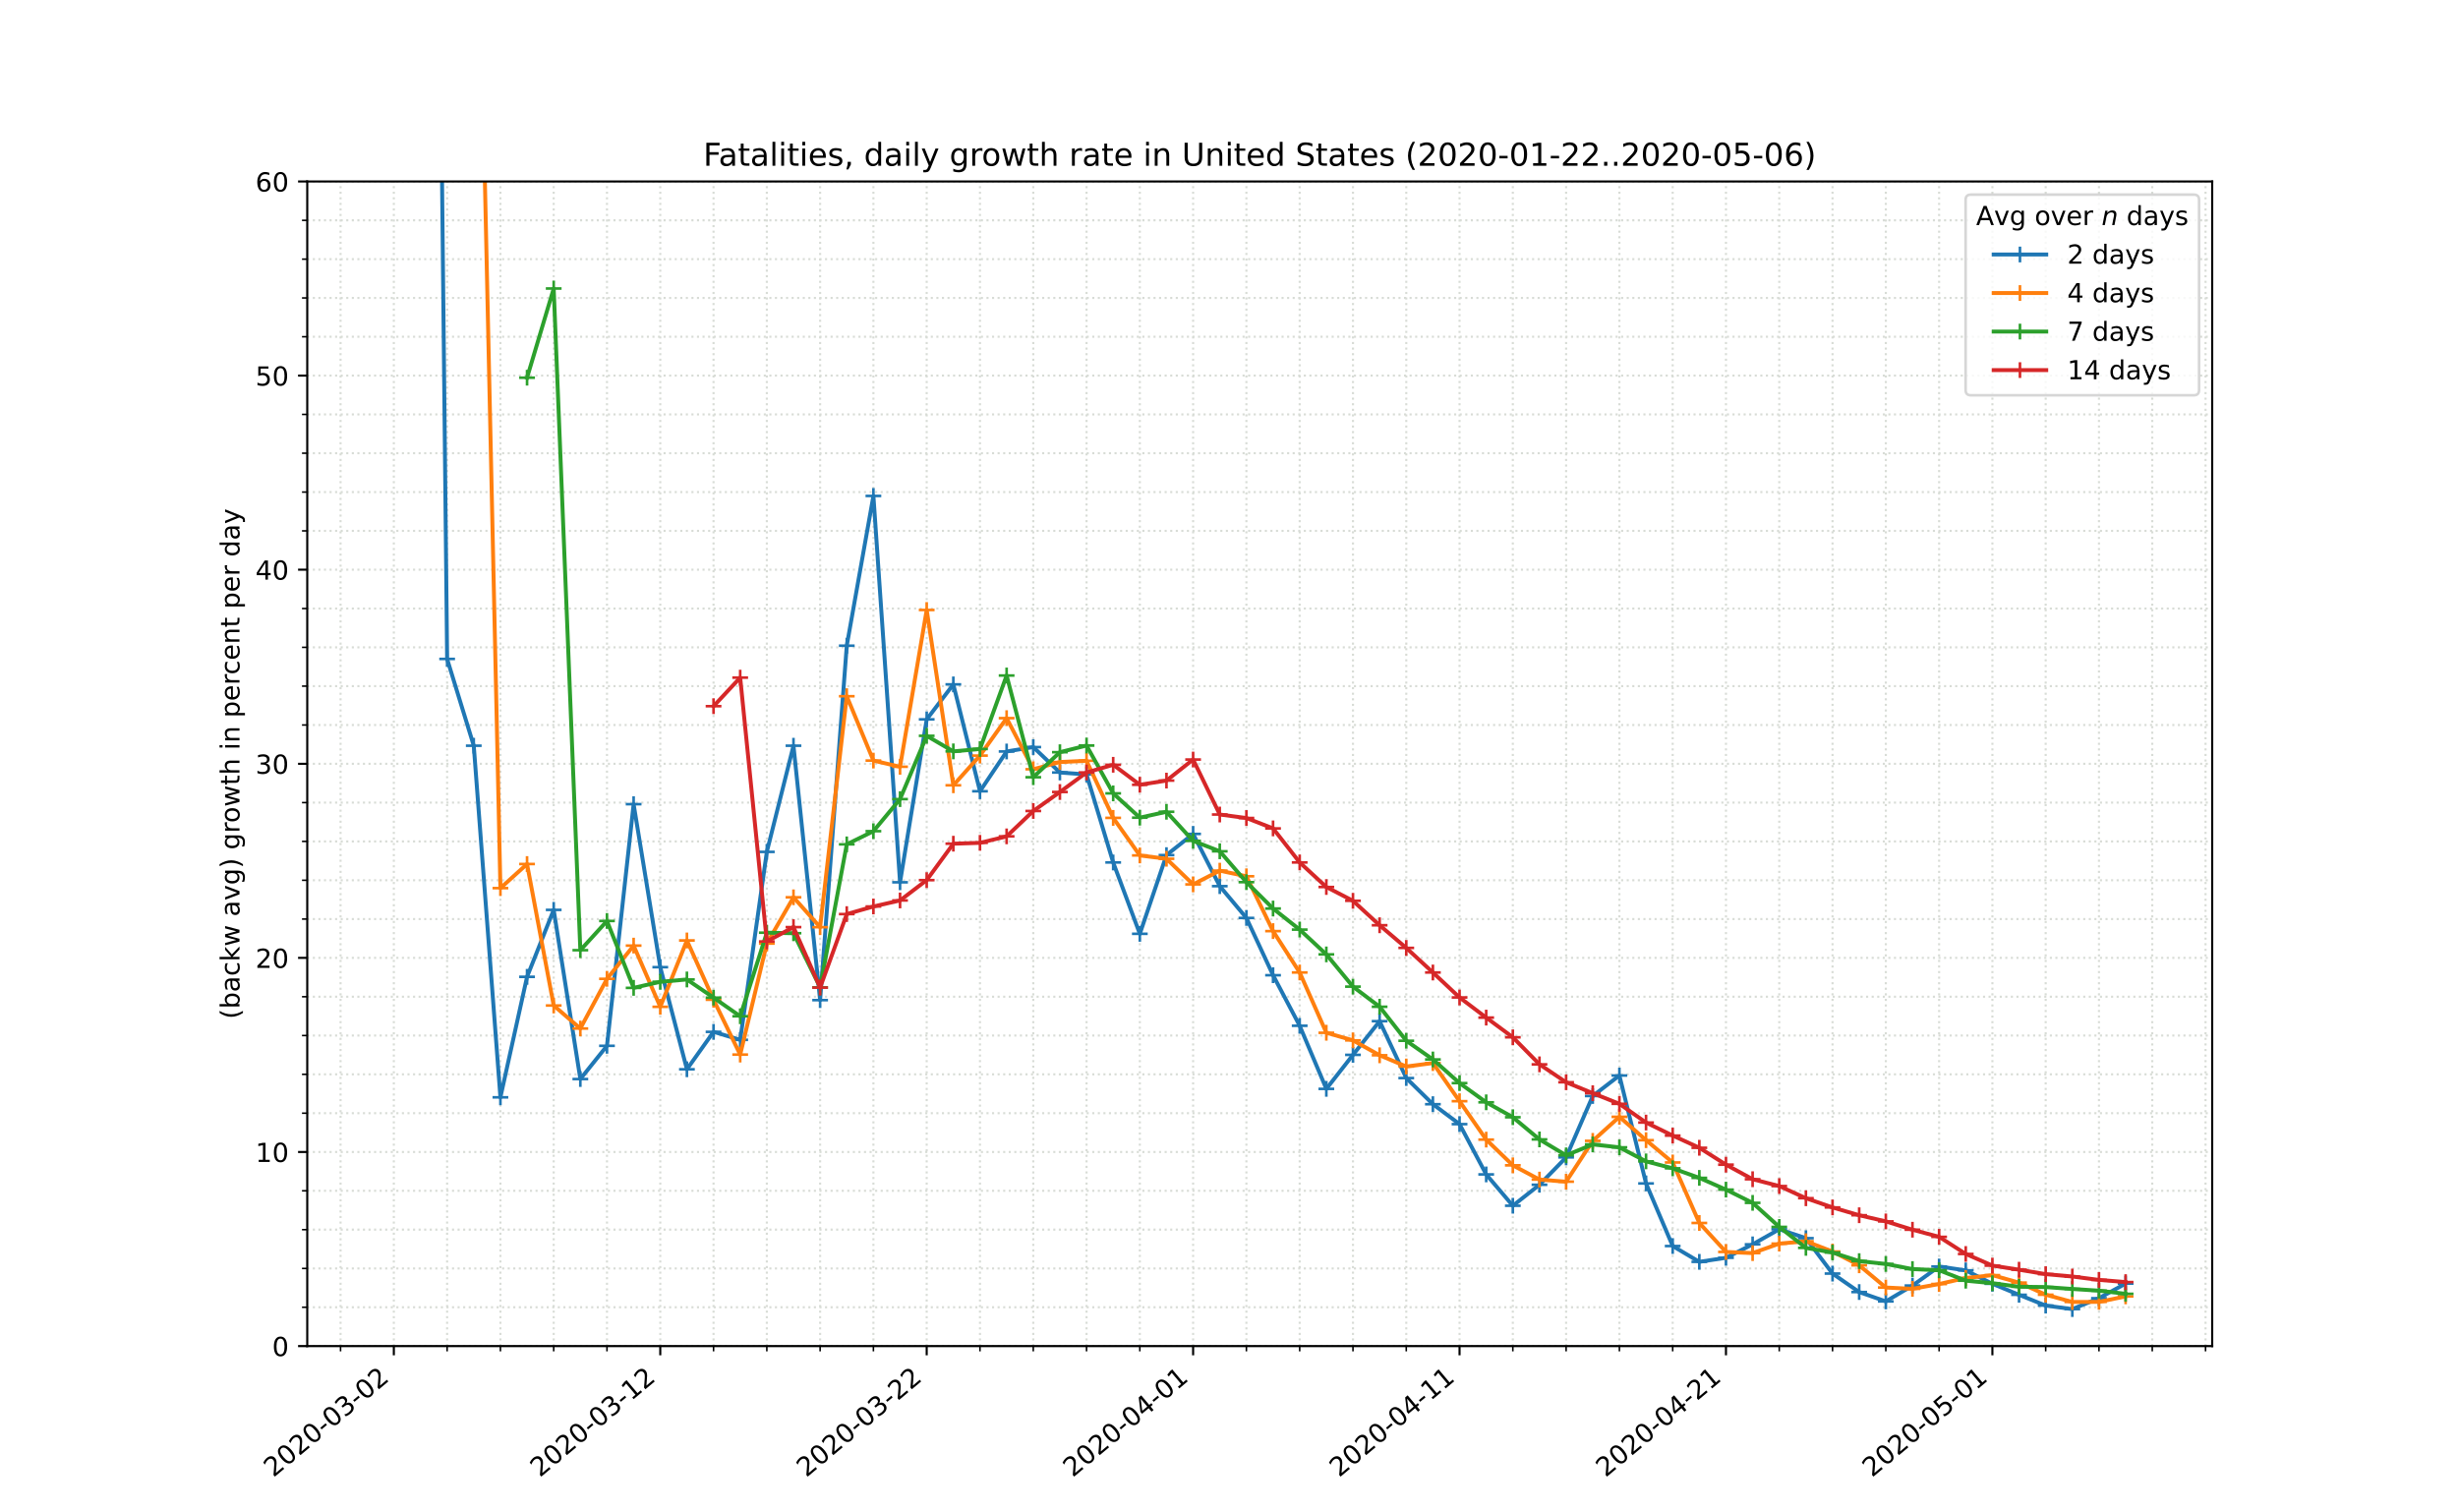 <?xml version="1.0" encoding="utf-8" standalone="no"?>
<!DOCTYPE svg PUBLIC "-//W3C//DTD SVG 1.1//EN"
  "http://www.w3.org/Graphics/SVG/1.1/DTD/svg11.dtd">
<!-- Created with matplotlib (https://matplotlib.org/) -->
<svg height="576pt" version="1.1" viewBox="0 0 936 576" width="936pt" xmlns="http://www.w3.org/2000/svg" xmlns:xlink="http://www.w3.org/1999/xlink">
 <defs>
  <style type="text/css">
*{stroke-linecap:butt;stroke-linejoin:round;}
  </style>
 </defs>
 <g id="figure_1">
  <g id="patch_1">
   <path d="M 0 576 
L 936 576 
L 936 0 
L 0 0 
z
" style="fill:#ffffff;"/>
  </g>
  <g id="axes_1">
   <g id="patch_2">
    <path d="M 117 512.64 
L 842.4 512.64 
L 842.4 69.12 
L 117 69.12 
z
" style="fill:#ffffff;"/>
   </g>
   <g id="matplotlib.axis_1">
    <g id="xtick_1">
     <g id="line2d_1">
      <path clip-path="url(#pe65192f5a3)" d="M 149.973 512.64 
L 149.973 69.12 
" style="fill:none;stroke:#d8dcd6;stroke-dasharray:0.8,1.32;stroke-dashoffset:0;stroke-width:0.8;"/>
     </g>
     <g id="line2d_2">
      <defs>
       <path d="M 0 0 
L 0 3.5 
" id="m3eebd5df8d" style="stroke:#000000;stroke-width:0.8;"/>
      </defs>
      <g>
       <use style="stroke:#000000;stroke-width:0.8;" x="149.973" xlink:href="#m3eebd5df8d" y="512.64"/>
      </g>
     </g>
     <g id="text_1">
      <!-- 2020-03-02 -->
      <defs>
       <path d="M 19.188 8.297 
L 53.609 8.297 
L 53.609 0 
L 7.328 0 
L 7.328 8.297 
Q 12.938 14.109 22.625 23.891 
Q 32.328 33.688 34.812 36.531 
Q 39.547 41.844 41.422 45.531 
Q 43.312 49.219 43.312 52.781 
Q 43.312 58.594 39.234 62.25 
Q 35.156 65.922 28.609 65.922 
Q 23.969 65.922 18.812 64.312 
Q 13.672 62.703 7.812 59.422 
L 7.812 69.391 
Q 13.766 71.781 18.938 73 
Q 24.125 74.219 28.422 74.219 
Q 39.75 74.219 46.484 68.547 
Q 53.219 62.891 53.219 53.422 
Q 53.219 48.922 51.531 44.891 
Q 49.859 40.875 45.406 35.406 
Q 44.188 33.984 37.641 27.219 
Q 31.109 20.453 19.188 8.297 
z
" id="DejaVuSans-50"/>
       <path d="M 31.781 66.406 
Q 24.172 66.406 20.328 58.906 
Q 16.5 51.422 16.5 36.375 
Q 16.5 21.391 20.328 13.891 
Q 24.172 6.391 31.781 6.391 
Q 39.453 6.391 43.281 13.891 
Q 47.125 21.391 47.125 36.375 
Q 47.125 51.422 43.281 58.906 
Q 39.453 66.406 31.781 66.406 
z
M 31.781 74.219 
Q 44.047 74.219 50.516 64.516 
Q 56.984 54.828 56.984 36.375 
Q 56.984 17.969 50.516 8.266 
Q 44.047 -1.422 31.781 -1.422 
Q 19.531 -1.422 13.062 8.266 
Q 6.594 17.969 6.594 36.375 
Q 6.594 54.828 13.062 64.516 
Q 19.531 74.219 31.781 74.219 
z
" id="DejaVuSans-48"/>
       <path d="M 4.891 31.391 
L 31.203 31.391 
L 31.203 23.391 
L 4.891 23.391 
z
" id="DejaVuSans-45"/>
       <path d="M 40.578 39.312 
Q 47.656 37.797 51.625 33 
Q 55.609 28.219 55.609 21.188 
Q 55.609 10.406 48.188 4.484 
Q 40.766 -1.422 27.094 -1.422 
Q 22.516 -1.422 17.656 -0.516 
Q 12.797 0.391 7.625 2.203 
L 7.625 11.719 
Q 11.719 9.328 16.594 8.109 
Q 21.484 6.891 26.812 6.891 
Q 36.078 6.891 40.938 10.547 
Q 45.797 14.203 45.797 21.188 
Q 45.797 27.641 41.281 31.266 
Q 36.766 34.906 28.719 34.906 
L 20.219 34.906 
L 20.219 43.016 
L 29.109 43.016 
Q 36.375 43.016 40.234 45.922 
Q 44.094 48.828 44.094 54.297 
Q 44.094 59.906 40.109 62.906 
Q 36.141 65.922 28.719 65.922 
Q 24.656 65.922 20.016 65.031 
Q 15.375 64.156 9.812 62.312 
L 9.812 71.094 
Q 15.438 72.656 20.344 73.438 
Q 25.25 74.219 29.594 74.219 
Q 40.828 74.219 47.359 69.109 
Q 53.906 64.016 53.906 55.328 
Q 53.906 49.266 50.438 45.094 
Q 46.969 40.922 40.578 39.312 
z
" id="DejaVuSans-51"/>
      </defs>
      <g transform="translate(104.117 562.817)rotate(-40)scale(0.1 -0.1)">
       <use xlink:href="#DejaVuSans-50"/>
       <use x="63.623" xlink:href="#DejaVuSans-48"/>
       <use x="127.246" xlink:href="#DejaVuSans-50"/>
       <use x="190.869" xlink:href="#DejaVuSans-48"/>
       <use x="254.492" xlink:href="#DejaVuSans-45"/>
       <use x="290.576" xlink:href="#DejaVuSans-48"/>
       <use x="354.199" xlink:href="#DejaVuSans-51"/>
       <use x="417.822" xlink:href="#DejaVuSans-45"/>
       <use x="453.906" xlink:href="#DejaVuSans-48"/>
       <use x="517.529" xlink:href="#DejaVuSans-50"/>
      </g>
     </g>
    </g>
    <g id="xtick_2">
     <g id="line2d_3">
      <path clip-path="url(#pe65192f5a3)" d="M 251.427 512.64 
L 251.427 69.12 
" style="fill:none;stroke:#d8dcd6;stroke-dasharray:0.8,1.32;stroke-dashoffset:0;stroke-width:0.8;"/>
     </g>
     <g id="line2d_4">
      <g>
       <use style="stroke:#000000;stroke-width:0.8;" x="251.427" xlink:href="#m3eebd5df8d" y="512.64"/>
      </g>
     </g>
     <g id="text_2">
      <!-- 2020-03-12 -->
      <defs>
       <path d="M 12.406 8.297 
L 28.516 8.297 
L 28.516 63.922 
L 10.984 60.406 
L 10.984 69.391 
L 28.422 72.906 
L 38.281 72.906 
L 38.281 8.297 
L 54.391 8.297 
L 54.391 0 
L 12.406 0 
z
" id="DejaVuSans-49"/>
      </defs>
      <g transform="translate(205.571 562.817)rotate(-40)scale(0.1 -0.1)">
       <use xlink:href="#DejaVuSans-50"/>
       <use x="63.623" xlink:href="#DejaVuSans-48"/>
       <use x="127.246" xlink:href="#DejaVuSans-50"/>
       <use x="190.869" xlink:href="#DejaVuSans-48"/>
       <use x="254.492" xlink:href="#DejaVuSans-45"/>
       <use x="290.576" xlink:href="#DejaVuSans-48"/>
       <use x="354.199" xlink:href="#DejaVuSans-51"/>
       <use x="417.822" xlink:href="#DejaVuSans-45"/>
       <use x="453.906" xlink:href="#DejaVuSans-49"/>
       <use x="517.529" xlink:href="#DejaVuSans-50"/>
      </g>
     </g>
    </g>
    <g id="xtick_3">
     <g id="line2d_5">
      <path clip-path="url(#pe65192f5a3)" d="M 352.882 512.64 
L 352.882 69.12 
" style="fill:none;stroke:#d8dcd6;stroke-dasharray:0.8,1.32;stroke-dashoffset:0;stroke-width:0.8;"/>
     </g>
     <g id="line2d_6">
      <g>
       <use style="stroke:#000000;stroke-width:0.8;" x="352.882" xlink:href="#m3eebd5df8d" y="512.64"/>
      </g>
     </g>
     <g id="text_3">
      <!-- 2020-03-22 -->
      <g transform="translate(307.026 562.817)rotate(-40)scale(0.1 -0.1)">
       <use xlink:href="#DejaVuSans-50"/>
       <use x="63.623" xlink:href="#DejaVuSans-48"/>
       <use x="127.246" xlink:href="#DejaVuSans-50"/>
       <use x="190.869" xlink:href="#DejaVuSans-48"/>
       <use x="254.492" xlink:href="#DejaVuSans-45"/>
       <use x="290.576" xlink:href="#DejaVuSans-48"/>
       <use x="354.199" xlink:href="#DejaVuSans-51"/>
       <use x="417.822" xlink:href="#DejaVuSans-45"/>
       <use x="453.906" xlink:href="#DejaVuSans-50"/>
       <use x="517.529" xlink:href="#DejaVuSans-50"/>
      </g>
     </g>
    </g>
    <g id="xtick_4">
     <g id="line2d_7">
      <path clip-path="url(#pe65192f5a3)" d="M 454.336 512.64 
L 454.336 69.12 
" style="fill:none;stroke:#d8dcd6;stroke-dasharray:0.8,1.32;stroke-dashoffset:0;stroke-width:0.8;"/>
     </g>
     <g id="line2d_8">
      <g>
       <use style="stroke:#000000;stroke-width:0.8;" x="454.336" xlink:href="#m3eebd5df8d" y="512.64"/>
      </g>
     </g>
     <g id="text_4">
      <!-- 2020-04-01 -->
      <defs>
       <path d="M 37.797 64.312 
L 12.891 25.391 
L 37.797 25.391 
z
M 35.203 72.906 
L 47.609 72.906 
L 47.609 25.391 
L 58.016 25.391 
L 58.016 17.188 
L 47.609 17.188 
L 47.609 0 
L 37.797 0 
L 37.797 17.188 
L 4.891 17.188 
L 4.891 26.703 
z
" id="DejaVuSans-52"/>
      </defs>
      <g transform="translate(408.48 562.817)rotate(-40)scale(0.1 -0.1)">
       <use xlink:href="#DejaVuSans-50"/>
       <use x="63.623" xlink:href="#DejaVuSans-48"/>
       <use x="127.246" xlink:href="#DejaVuSans-50"/>
       <use x="190.869" xlink:href="#DejaVuSans-48"/>
       <use x="254.492" xlink:href="#DejaVuSans-45"/>
       <use x="290.576" xlink:href="#DejaVuSans-48"/>
       <use x="354.199" xlink:href="#DejaVuSans-52"/>
       <use x="417.822" xlink:href="#DejaVuSans-45"/>
       <use x="453.906" xlink:href="#DejaVuSans-48"/>
       <use x="517.529" xlink:href="#DejaVuSans-49"/>
      </g>
     </g>
    </g>
    <g id="xtick_5">
     <g id="line2d_9">
      <path clip-path="url(#pe65192f5a3)" d="M 555.791 512.64 
L 555.791 69.12 
" style="fill:none;stroke:#d8dcd6;stroke-dasharray:0.8,1.32;stroke-dashoffset:0;stroke-width:0.8;"/>
     </g>
     <g id="line2d_10">
      <g>
       <use style="stroke:#000000;stroke-width:0.8;" x="555.791" xlink:href="#m3eebd5df8d" y="512.64"/>
      </g>
     </g>
     <g id="text_5">
      <!-- 2020-04-11 -->
      <g transform="translate(509.935 562.817)rotate(-40)scale(0.1 -0.1)">
       <use xlink:href="#DejaVuSans-50"/>
       <use x="63.623" xlink:href="#DejaVuSans-48"/>
       <use x="127.246" xlink:href="#DejaVuSans-50"/>
       <use x="190.869" xlink:href="#DejaVuSans-48"/>
       <use x="254.492" xlink:href="#DejaVuSans-45"/>
       <use x="290.576" xlink:href="#DejaVuSans-48"/>
       <use x="354.199" xlink:href="#DejaVuSans-52"/>
       <use x="417.822" xlink:href="#DejaVuSans-45"/>
       <use x="453.906" xlink:href="#DejaVuSans-49"/>
       <use x="517.529" xlink:href="#DejaVuSans-49"/>
      </g>
     </g>
    </g>
    <g id="xtick_6">
     <g id="line2d_11">
      <path clip-path="url(#pe65192f5a3)" d="M 657.245 512.64 
L 657.245 69.12 
" style="fill:none;stroke:#d8dcd6;stroke-dasharray:0.8,1.32;stroke-dashoffset:0;stroke-width:0.8;"/>
     </g>
     <g id="line2d_12">
      <g>
       <use style="stroke:#000000;stroke-width:0.8;" x="657.245" xlink:href="#m3eebd5df8d" y="512.64"/>
      </g>
     </g>
     <g id="text_6">
      <!-- 2020-04-21 -->
      <g transform="translate(611.39 562.817)rotate(-40)scale(0.1 -0.1)">
       <use xlink:href="#DejaVuSans-50"/>
       <use x="63.623" xlink:href="#DejaVuSans-48"/>
       <use x="127.246" xlink:href="#DejaVuSans-50"/>
       <use x="190.869" xlink:href="#DejaVuSans-48"/>
       <use x="254.492" xlink:href="#DejaVuSans-45"/>
       <use x="290.576" xlink:href="#DejaVuSans-48"/>
       <use x="354.199" xlink:href="#DejaVuSans-52"/>
       <use x="417.822" xlink:href="#DejaVuSans-45"/>
       <use x="453.906" xlink:href="#DejaVuSans-50"/>
       <use x="517.529" xlink:href="#DejaVuSans-49"/>
      </g>
     </g>
    </g>
    <g id="xtick_7">
     <g id="line2d_13">
      <path clip-path="url(#pe65192f5a3)" d="M 758.7 512.64 
L 758.7 69.12 
" style="fill:none;stroke:#d8dcd6;stroke-dasharray:0.8,1.32;stroke-dashoffset:0;stroke-width:0.8;"/>
     </g>
     <g id="line2d_14">
      <g>
       <use style="stroke:#000000;stroke-width:0.8;" x="758.7" xlink:href="#m3eebd5df8d" y="512.64"/>
      </g>
     </g>
     <g id="text_7">
      <!-- 2020-05-01 -->
      <defs>
       <path d="M 10.797 72.906 
L 49.516 72.906 
L 49.516 64.594 
L 19.828 64.594 
L 19.828 46.734 
Q 21.969 47.469 24.109 47.828 
Q 26.266 48.188 28.422 48.188 
Q 40.625 48.188 47.75 41.5 
Q 54.891 34.812 54.891 23.391 
Q 54.891 11.625 47.562 5.094 
Q 40.234 -1.422 26.906 -1.422 
Q 22.312 -1.422 17.547 -0.641 
Q 12.797 0.141 7.719 1.703 
L 7.719 11.625 
Q 12.109 9.234 16.797 8.062 
Q 21.484 6.891 26.703 6.891 
Q 35.156 6.891 40.078 11.328 
Q 45.016 15.766 45.016 23.391 
Q 45.016 31 40.078 35.438 
Q 35.156 39.891 26.703 39.891 
Q 22.75 39.891 18.812 39.016 
Q 14.891 38.141 10.797 36.281 
z
" id="DejaVuSans-53"/>
      </defs>
      <g transform="translate(712.844 562.817)rotate(-40)scale(0.1 -0.1)">
       <use xlink:href="#DejaVuSans-50"/>
       <use x="63.623" xlink:href="#DejaVuSans-48"/>
       <use x="127.246" xlink:href="#DejaVuSans-50"/>
       <use x="190.869" xlink:href="#DejaVuSans-48"/>
       <use x="254.492" xlink:href="#DejaVuSans-45"/>
       <use x="290.576" xlink:href="#DejaVuSans-48"/>
       <use x="354.199" xlink:href="#DejaVuSans-53"/>
       <use x="417.822" xlink:href="#DejaVuSans-45"/>
       <use x="453.906" xlink:href="#DejaVuSans-48"/>
       <use x="517.529" xlink:href="#DejaVuSans-49"/>
      </g>
     </g>
    </g>
    <g id="xtick_8">
     <g id="line2d_15">
      <path clip-path="url(#pe65192f5a3)" d="M 129.682 512.64 
L 129.682 69.12 
" style="fill:none;stroke:#d8dcd6;stroke-dasharray:0.8,1.32;stroke-dashoffset:0;stroke-width:0.8;"/>
     </g>
     <g id="line2d_16">
      <defs>
       <path d="M 0 0 
L 0 2 
" id="mfc0f7dd367" style="stroke:#000000;stroke-width:0.6;"/>
      </defs>
      <g>
       <use style="stroke:#000000;stroke-width:0.6;" x="129.682" xlink:href="#mfc0f7dd367" y="512.64"/>
      </g>
     </g>
    </g>
    <g id="xtick_9">
     <g id="line2d_17">
      <path clip-path="url(#pe65192f5a3)" d="M 170.264 512.64 
L 170.264 69.12 
" style="fill:none;stroke:#d8dcd6;stroke-dasharray:0.8,1.32;stroke-dashoffset:0;stroke-width:0.8;"/>
     </g>
     <g id="line2d_18">
      <g>
       <use style="stroke:#000000;stroke-width:0.6;" x="170.264" xlink:href="#mfc0f7dd367" y="512.64"/>
      </g>
     </g>
    </g>
    <g id="xtick_10">
     <g id="line2d_19">
      <path clip-path="url(#pe65192f5a3)" d="M 190.555 512.64 
L 190.555 69.12 
" style="fill:none;stroke:#d8dcd6;stroke-dasharray:0.8,1.32;stroke-dashoffset:0;stroke-width:0.8;"/>
     </g>
     <g id="line2d_20">
      <g>
       <use style="stroke:#000000;stroke-width:0.6;" x="190.555" xlink:href="#mfc0f7dd367" y="512.64"/>
      </g>
     </g>
    </g>
    <g id="xtick_11">
     <g id="line2d_21">
      <path clip-path="url(#pe65192f5a3)" d="M 210.845 512.64 
L 210.845 69.12 
" style="fill:none;stroke:#d8dcd6;stroke-dasharray:0.8,1.32;stroke-dashoffset:0;stroke-width:0.8;"/>
     </g>
     <g id="line2d_22">
      <g>
       <use style="stroke:#000000;stroke-width:0.6;" x="210.845" xlink:href="#mfc0f7dd367" y="512.64"/>
      </g>
     </g>
    </g>
    <g id="xtick_12">
     <g id="line2d_23">
      <path clip-path="url(#pe65192f5a3)" d="M 231.136 512.64 
L 231.136 69.12 
" style="fill:none;stroke:#d8dcd6;stroke-dasharray:0.8,1.32;stroke-dashoffset:0;stroke-width:0.8;"/>
     </g>
     <g id="line2d_24">
      <g>
       <use style="stroke:#000000;stroke-width:0.6;" x="231.136" xlink:href="#mfc0f7dd367" y="512.64"/>
      </g>
     </g>
    </g>
    <g id="xtick_13">
     <g id="line2d_25">
      <path clip-path="url(#pe65192f5a3)" d="M 271.718 512.64 
L 271.718 69.12 
" style="fill:none;stroke:#d8dcd6;stroke-dasharray:0.8,1.32;stroke-dashoffset:0;stroke-width:0.8;"/>
     </g>
     <g id="line2d_26">
      <g>
       <use style="stroke:#000000;stroke-width:0.6;" x="271.718" xlink:href="#mfc0f7dd367" y="512.64"/>
      </g>
     </g>
    </g>
    <g id="xtick_14">
     <g id="line2d_27">
      <path clip-path="url(#pe65192f5a3)" d="M 292.009 512.64 
L 292.009 69.12 
" style="fill:none;stroke:#d8dcd6;stroke-dasharray:0.8,1.32;stroke-dashoffset:0;stroke-width:0.8;"/>
     </g>
     <g id="line2d_28">
      <g>
       <use style="stroke:#000000;stroke-width:0.6;" x="292.009" xlink:href="#mfc0f7dd367" y="512.64"/>
      </g>
     </g>
    </g>
    <g id="xtick_15">
     <g id="line2d_29">
      <path clip-path="url(#pe65192f5a3)" d="M 312.3 512.64 
L 312.3 69.12 
" style="fill:none;stroke:#d8dcd6;stroke-dasharray:0.8,1.32;stroke-dashoffset:0;stroke-width:0.8;"/>
     </g>
     <g id="line2d_30">
      <g>
       <use style="stroke:#000000;stroke-width:0.6;" x="312.3" xlink:href="#mfc0f7dd367" y="512.64"/>
      </g>
     </g>
    </g>
    <g id="xtick_16">
     <g id="line2d_31">
      <path clip-path="url(#pe65192f5a3)" d="M 332.591 512.64 
L 332.591 69.12 
" style="fill:none;stroke:#d8dcd6;stroke-dasharray:0.8,1.32;stroke-dashoffset:0;stroke-width:0.8;"/>
     </g>
     <g id="line2d_32">
      <g>
       <use style="stroke:#000000;stroke-width:0.6;" x="332.591" xlink:href="#mfc0f7dd367" y="512.64"/>
      </g>
     </g>
    </g>
    <g id="xtick_17">
     <g id="line2d_33">
      <path clip-path="url(#pe65192f5a3)" d="M 373.173 512.64 
L 373.173 69.12 
" style="fill:none;stroke:#d8dcd6;stroke-dasharray:0.8,1.32;stroke-dashoffset:0;stroke-width:0.8;"/>
     </g>
     <g id="line2d_34">
      <g>
       <use style="stroke:#000000;stroke-width:0.6;" x="373.173" xlink:href="#mfc0f7dd367" y="512.64"/>
      </g>
     </g>
    </g>
    <g id="xtick_18">
     <g id="line2d_35">
      <path clip-path="url(#pe65192f5a3)" d="M 393.464 512.64 
L 393.464 69.12 
" style="fill:none;stroke:#d8dcd6;stroke-dasharray:0.8,1.32;stroke-dashoffset:0;stroke-width:0.8;"/>
     </g>
     <g id="line2d_36">
      <g>
       <use style="stroke:#000000;stroke-width:0.6;" x="393.464" xlink:href="#mfc0f7dd367" y="512.64"/>
      </g>
     </g>
    </g>
    <g id="xtick_19">
     <g id="line2d_37">
      <path clip-path="url(#pe65192f5a3)" d="M 413.755 512.64 
L 413.755 69.12 
" style="fill:none;stroke:#d8dcd6;stroke-dasharray:0.8,1.32;stroke-dashoffset:0;stroke-width:0.8;"/>
     </g>
     <g id="line2d_38">
      <g>
       <use style="stroke:#000000;stroke-width:0.6;" x="413.755" xlink:href="#mfc0f7dd367" y="512.64"/>
      </g>
     </g>
    </g>
    <g id="xtick_20">
     <g id="line2d_39">
      <path clip-path="url(#pe65192f5a3)" d="M 434.045 512.64 
L 434.045 69.12 
" style="fill:none;stroke:#d8dcd6;stroke-dasharray:0.8,1.32;stroke-dashoffset:0;stroke-width:0.8;"/>
     </g>
     <g id="line2d_40">
      <g>
       <use style="stroke:#000000;stroke-width:0.6;" x="434.045" xlink:href="#mfc0f7dd367" y="512.64"/>
      </g>
     </g>
    </g>
    <g id="xtick_21">
     <g id="line2d_41">
      <path clip-path="url(#pe65192f5a3)" d="M 474.627 512.64 
L 474.627 69.12 
" style="fill:none;stroke:#d8dcd6;stroke-dasharray:0.8,1.32;stroke-dashoffset:0;stroke-width:0.8;"/>
     </g>
     <g id="line2d_42">
      <g>
       <use style="stroke:#000000;stroke-width:0.6;" x="474.627" xlink:href="#mfc0f7dd367" y="512.64"/>
      </g>
     </g>
    </g>
    <g id="xtick_22">
     <g id="line2d_43">
      <path clip-path="url(#pe65192f5a3)" d="M 494.918 512.64 
L 494.918 69.12 
" style="fill:none;stroke:#d8dcd6;stroke-dasharray:0.8,1.32;stroke-dashoffset:0;stroke-width:0.8;"/>
     </g>
     <g id="line2d_44">
      <g>
       <use style="stroke:#000000;stroke-width:0.6;" x="494.918" xlink:href="#mfc0f7dd367" y="512.64"/>
      </g>
     </g>
    </g>
    <g id="xtick_23">
     <g id="line2d_45">
      <path clip-path="url(#pe65192f5a3)" d="M 515.209 512.64 
L 515.209 69.12 
" style="fill:none;stroke:#d8dcd6;stroke-dasharray:0.8,1.32;stroke-dashoffset:0;stroke-width:0.8;"/>
     </g>
     <g id="line2d_46">
      <g>
       <use style="stroke:#000000;stroke-width:0.6;" x="515.209" xlink:href="#mfc0f7dd367" y="512.64"/>
      </g>
     </g>
    </g>
    <g id="xtick_24">
     <g id="line2d_47">
      <path clip-path="url(#pe65192f5a3)" d="M 535.5 512.64 
L 535.5 69.12 
" style="fill:none;stroke:#d8dcd6;stroke-dasharray:0.8,1.32;stroke-dashoffset:0;stroke-width:0.8;"/>
     </g>
     <g id="line2d_48">
      <g>
       <use style="stroke:#000000;stroke-width:0.6;" x="535.5" xlink:href="#mfc0f7dd367" y="512.64"/>
      </g>
     </g>
    </g>
    <g id="xtick_25">
     <g id="line2d_49">
      <path clip-path="url(#pe65192f5a3)" d="M 576.082 512.64 
L 576.082 69.12 
" style="fill:none;stroke:#d8dcd6;stroke-dasharray:0.8,1.32;stroke-dashoffset:0;stroke-width:0.8;"/>
     </g>
     <g id="line2d_50">
      <g>
       <use style="stroke:#000000;stroke-width:0.6;" x="576.082" xlink:href="#mfc0f7dd367" y="512.64"/>
      </g>
     </g>
    </g>
    <g id="xtick_26">
     <g id="line2d_51">
      <path clip-path="url(#pe65192f5a3)" d="M 596.373 512.64 
L 596.373 69.12 
" style="fill:none;stroke:#d8dcd6;stroke-dasharray:0.8,1.32;stroke-dashoffset:0;stroke-width:0.8;"/>
     </g>
     <g id="line2d_52">
      <g>
       <use style="stroke:#000000;stroke-width:0.6;" x="596.373" xlink:href="#mfc0f7dd367" y="512.64"/>
      </g>
     </g>
    </g>
    <g id="xtick_27">
     <g id="line2d_53">
      <path clip-path="url(#pe65192f5a3)" d="M 616.664 512.64 
L 616.664 69.12 
" style="fill:none;stroke:#d8dcd6;stroke-dasharray:0.8,1.32;stroke-dashoffset:0;stroke-width:0.8;"/>
     </g>
     <g id="line2d_54">
      <g>
       <use style="stroke:#000000;stroke-width:0.6;" x="616.664" xlink:href="#mfc0f7dd367" y="512.64"/>
      </g>
     </g>
    </g>
    <g id="xtick_28">
     <g id="line2d_55">
      <path clip-path="url(#pe65192f5a3)" d="M 636.955 512.64 
L 636.955 69.12 
" style="fill:none;stroke:#d8dcd6;stroke-dasharray:0.8,1.32;stroke-dashoffset:0;stroke-width:0.8;"/>
     </g>
     <g id="line2d_56">
      <g>
       <use style="stroke:#000000;stroke-width:0.6;" x="636.955" xlink:href="#mfc0f7dd367" y="512.64"/>
      </g>
     </g>
    </g>
    <g id="xtick_29">
     <g id="line2d_57">
      <path clip-path="url(#pe65192f5a3)" d="M 677.536 512.64 
L 677.536 69.12 
" style="fill:none;stroke:#d8dcd6;stroke-dasharray:0.8,1.32;stroke-dashoffset:0;stroke-width:0.8;"/>
     </g>
     <g id="line2d_58">
      <g>
       <use style="stroke:#000000;stroke-width:0.6;" x="677.536" xlink:href="#mfc0f7dd367" y="512.64"/>
      </g>
     </g>
    </g>
    <g id="xtick_30">
     <g id="line2d_59">
      <path clip-path="url(#pe65192f5a3)" d="M 697.827 512.64 
L 697.827 69.12 
" style="fill:none;stroke:#d8dcd6;stroke-dasharray:0.8,1.32;stroke-dashoffset:0;stroke-width:0.8;"/>
     </g>
     <g id="line2d_60">
      <g>
       <use style="stroke:#000000;stroke-width:0.6;" x="697.827" xlink:href="#mfc0f7dd367" y="512.64"/>
      </g>
     </g>
    </g>
    <g id="xtick_31">
     <g id="line2d_61">
      <path clip-path="url(#pe65192f5a3)" d="M 718.118 512.64 
L 718.118 69.12 
" style="fill:none;stroke:#d8dcd6;stroke-dasharray:0.8,1.32;stroke-dashoffset:0;stroke-width:0.8;"/>
     </g>
     <g id="line2d_62">
      <g>
       <use style="stroke:#000000;stroke-width:0.6;" x="718.118" xlink:href="#mfc0f7dd367" y="512.64"/>
      </g>
     </g>
    </g>
    <g id="xtick_32">
     <g id="line2d_63">
      <path clip-path="url(#pe65192f5a3)" d="M 738.409 512.64 
L 738.409 69.12 
" style="fill:none;stroke:#d8dcd6;stroke-dasharray:0.8,1.32;stroke-dashoffset:0;stroke-width:0.8;"/>
     </g>
     <g id="line2d_64">
      <g>
       <use style="stroke:#000000;stroke-width:0.6;" x="738.409" xlink:href="#mfc0f7dd367" y="512.64"/>
      </g>
     </g>
    </g>
    <g id="xtick_33">
     <g id="line2d_65">
      <path clip-path="url(#pe65192f5a3)" d="M 778.991 512.64 
L 778.991 69.12 
" style="fill:none;stroke:#d8dcd6;stroke-dasharray:0.8,1.32;stroke-dashoffset:0;stroke-width:0.8;"/>
     </g>
     <g id="line2d_66">
      <g>
       <use style="stroke:#000000;stroke-width:0.6;" x="778.991" xlink:href="#mfc0f7dd367" y="512.64"/>
      </g>
     </g>
    </g>
    <g id="xtick_34">
     <g id="line2d_67">
      <path clip-path="url(#pe65192f5a3)" d="M 799.282 512.64 
L 799.282 69.12 
" style="fill:none;stroke:#d8dcd6;stroke-dasharray:0.8,1.32;stroke-dashoffset:0;stroke-width:0.8;"/>
     </g>
     <g id="line2d_68">
      <g>
       <use style="stroke:#000000;stroke-width:0.6;" x="799.282" xlink:href="#mfc0f7dd367" y="512.64"/>
      </g>
     </g>
    </g>
    <g id="xtick_35">
     <g id="line2d_69">
      <path clip-path="url(#pe65192f5a3)" d="M 819.573 512.64 
L 819.573 69.12 
" style="fill:none;stroke:#d8dcd6;stroke-dasharray:0.8,1.32;stroke-dashoffset:0;stroke-width:0.8;"/>
     </g>
     <g id="line2d_70">
      <g>
       <use style="stroke:#000000;stroke-width:0.6;" x="819.573" xlink:href="#mfc0f7dd367" y="512.64"/>
      </g>
     </g>
    </g>
    <g id="xtick_36">
     <g id="line2d_71">
      <path clip-path="url(#pe65192f5a3)" d="M 839.864 512.64 
L 839.864 69.12 
" style="fill:none;stroke:#d8dcd6;stroke-dasharray:0.8,1.32;stroke-dashoffset:0;stroke-width:0.8;"/>
     </g>
     <g id="line2d_72">
      <g>
       <use style="stroke:#000000;stroke-width:0.6;" x="839.864" xlink:href="#mfc0f7dd367" y="512.64"/>
      </g>
     </g>
    </g>
   </g>
   <g id="matplotlib.axis_2">
    <g id="ytick_1">
     <g id="line2d_73">
      <path clip-path="url(#pe65192f5a3)" d="M 117 512.64 
L 842.4 512.64 
" style="fill:none;stroke:#d8dcd6;stroke-dasharray:0.8,1.32;stroke-dashoffset:0;stroke-width:0.8;"/>
     </g>
     <g id="line2d_74">
      <defs>
       <path d="M 0 0 
L -3.5 0 
" id="mf42e245fe5" style="stroke:#000000;stroke-width:0.8;"/>
      </defs>
      <g>
       <use style="stroke:#000000;stroke-width:0.8;" x="117" xlink:href="#mf42e245fe5" y="512.64"/>
      </g>
     </g>
     <g id="text_8">
      <!-- 0 -->
      <g transform="translate(103.638 516.439)scale(0.1 -0.1)">
       <use xlink:href="#DejaVuSans-48"/>
      </g>
     </g>
    </g>
    <g id="ytick_2">
     <g id="line2d_75">
      <path clip-path="url(#pe65192f5a3)" d="M 117 438.72 
L 842.4 438.72 
" style="fill:none;stroke:#d8dcd6;stroke-dasharray:0.8,1.32;stroke-dashoffset:0;stroke-width:0.8;"/>
     </g>
     <g id="line2d_76">
      <g>
       <use style="stroke:#000000;stroke-width:0.8;" x="117" xlink:href="#mf42e245fe5" y="438.72"/>
      </g>
     </g>
     <g id="text_9">
      <!-- 10 -->
      <g transform="translate(97.275 442.519)scale(0.1 -0.1)">
       <use xlink:href="#DejaVuSans-49"/>
       <use x="63.623" xlink:href="#DejaVuSans-48"/>
      </g>
     </g>
    </g>
    <g id="ytick_3">
     <g id="line2d_77">
      <path clip-path="url(#pe65192f5a3)" d="M 117 364.8 
L 842.4 364.8 
" style="fill:none;stroke:#d8dcd6;stroke-dasharray:0.8,1.32;stroke-dashoffset:0;stroke-width:0.8;"/>
     </g>
     <g id="line2d_78">
      <g>
       <use style="stroke:#000000;stroke-width:0.8;" x="117" xlink:href="#mf42e245fe5" y="364.8"/>
      </g>
     </g>
     <g id="text_10">
      <!-- 20 -->
      <g transform="translate(97.275 368.599)scale(0.1 -0.1)">
       <use xlink:href="#DejaVuSans-50"/>
       <use x="63.623" xlink:href="#DejaVuSans-48"/>
      </g>
     </g>
    </g>
    <g id="ytick_4">
     <g id="line2d_79">
      <path clip-path="url(#pe65192f5a3)" d="M 117 290.88 
L 842.4 290.88 
" style="fill:none;stroke:#d8dcd6;stroke-dasharray:0.8,1.32;stroke-dashoffset:0;stroke-width:0.8;"/>
     </g>
     <g id="line2d_80">
      <g>
       <use style="stroke:#000000;stroke-width:0.8;" x="117" xlink:href="#mf42e245fe5" y="290.88"/>
      </g>
     </g>
     <g id="text_11">
      <!-- 30 -->
      <g transform="translate(97.275 294.679)scale(0.1 -0.1)">
       <use xlink:href="#DejaVuSans-51"/>
       <use x="63.623" xlink:href="#DejaVuSans-48"/>
      </g>
     </g>
    </g>
    <g id="ytick_5">
     <g id="line2d_81">
      <path clip-path="url(#pe65192f5a3)" d="M 117 216.96 
L 842.4 216.96 
" style="fill:none;stroke:#d8dcd6;stroke-dasharray:0.8,1.32;stroke-dashoffset:0;stroke-width:0.8;"/>
     </g>
     <g id="line2d_82">
      <g>
       <use style="stroke:#000000;stroke-width:0.8;" x="117" xlink:href="#mf42e245fe5" y="216.96"/>
      </g>
     </g>
     <g id="text_12">
      <!-- 40 -->
      <g transform="translate(97.275 220.759)scale(0.1 -0.1)">
       <use xlink:href="#DejaVuSans-52"/>
       <use x="63.623" xlink:href="#DejaVuSans-48"/>
      </g>
     </g>
    </g>
    <g id="ytick_6">
     <g id="line2d_83">
      <path clip-path="url(#pe65192f5a3)" d="M 117 143.04 
L 842.4 143.04 
" style="fill:none;stroke:#d8dcd6;stroke-dasharray:0.8,1.32;stroke-dashoffset:0;stroke-width:0.8;"/>
     </g>
     <g id="line2d_84">
      <g>
       <use style="stroke:#000000;stroke-width:0.8;" x="117" xlink:href="#mf42e245fe5" y="143.04"/>
      </g>
     </g>
     <g id="text_13">
      <!-- 50 -->
      <g transform="translate(97.275 146.839)scale(0.1 -0.1)">
       <use xlink:href="#DejaVuSans-53"/>
       <use x="63.623" xlink:href="#DejaVuSans-48"/>
      </g>
     </g>
    </g>
    <g id="ytick_7">
     <g id="line2d_85">
      <path clip-path="url(#pe65192f5a3)" d="M 117 69.12 
L 842.4 69.12 
" style="fill:none;stroke:#d8dcd6;stroke-dasharray:0.8,1.32;stroke-dashoffset:0;stroke-width:0.8;"/>
     </g>
     <g id="line2d_86">
      <g>
       <use style="stroke:#000000;stroke-width:0.8;" x="117" xlink:href="#mf42e245fe5" y="69.12"/>
      </g>
     </g>
     <g id="text_14">
      <!-- 60 -->
      <defs>
       <path d="M 33.016 40.375 
Q 26.375 40.375 22.484 35.828 
Q 18.609 31.297 18.609 23.391 
Q 18.609 15.531 22.484 10.953 
Q 26.375 6.391 33.016 6.391 
Q 39.656 6.391 43.531 10.953 
Q 47.406 15.531 47.406 23.391 
Q 47.406 31.297 43.531 35.828 
Q 39.656 40.375 33.016 40.375 
z
M 52.594 71.297 
L 52.594 62.312 
Q 48.875 64.062 45.094 64.984 
Q 41.312 65.922 37.594 65.922 
Q 27.828 65.922 22.672 59.328 
Q 17.531 52.734 16.797 39.406 
Q 19.672 43.656 24.016 45.922 
Q 28.375 48.188 33.594 48.188 
Q 44.578 48.188 50.953 41.516 
Q 57.328 34.859 57.328 23.391 
Q 57.328 12.156 50.688 5.359 
Q 44.047 -1.422 33.016 -1.422 
Q 20.359 -1.422 13.672 8.266 
Q 6.984 17.969 6.984 36.375 
Q 6.984 53.656 15.188 63.938 
Q 23.391 74.219 37.203 74.219 
Q 40.922 74.219 44.703 73.484 
Q 48.484 72.75 52.594 71.297 
z
" id="DejaVuSans-54"/>
      </defs>
      <g transform="translate(97.275 72.919)scale(0.1 -0.1)">
       <use xlink:href="#DejaVuSans-54"/>
       <use x="63.623" xlink:href="#DejaVuSans-48"/>
      </g>
     </g>
    </g>
    <g id="ytick_8">
     <g id="line2d_87">
      <path clip-path="url(#pe65192f5a3)" d="M 117 497.856 
L 842.4 497.856 
" style="fill:none;stroke:#d8dcd6;stroke-dasharray:0.8,1.32;stroke-dashoffset:0;stroke-width:0.8;"/>
     </g>
     <g id="line2d_88">
      <defs>
       <path d="M 0 0 
L -2 0 
" id="m2b550d3805" style="stroke:#000000;stroke-width:0.6;"/>
      </defs>
      <g>
       <use style="stroke:#000000;stroke-width:0.6;" x="117" xlink:href="#m2b550d3805" y="497.856"/>
      </g>
     </g>
    </g>
    <g id="ytick_9">
     <g id="line2d_89">
      <path clip-path="url(#pe65192f5a3)" d="M 117 483.072 
L 842.4 483.072 
" style="fill:none;stroke:#d8dcd6;stroke-dasharray:0.8,1.32;stroke-dashoffset:0;stroke-width:0.8;"/>
     </g>
     <g id="line2d_90">
      <g>
       <use style="stroke:#000000;stroke-width:0.6;" x="117" xlink:href="#m2b550d3805" y="483.072"/>
      </g>
     </g>
    </g>
    <g id="ytick_10">
     <g id="line2d_91">
      <path clip-path="url(#pe65192f5a3)" d="M 117 468.288 
L 842.4 468.288 
" style="fill:none;stroke:#d8dcd6;stroke-dasharray:0.8,1.32;stroke-dashoffset:0;stroke-width:0.8;"/>
     </g>
     <g id="line2d_92">
      <g>
       <use style="stroke:#000000;stroke-width:0.6;" x="117" xlink:href="#m2b550d3805" y="468.288"/>
      </g>
     </g>
    </g>
    <g id="ytick_11">
     <g id="line2d_93">
      <path clip-path="url(#pe65192f5a3)" d="M 117 453.504 
L 842.4 453.504 
" style="fill:none;stroke:#d8dcd6;stroke-dasharray:0.8,1.32;stroke-dashoffset:0;stroke-width:0.8;"/>
     </g>
     <g id="line2d_94">
      <g>
       <use style="stroke:#000000;stroke-width:0.6;" x="117" xlink:href="#m2b550d3805" y="453.504"/>
      </g>
     </g>
    </g>
    <g id="ytick_12">
     <g id="line2d_95">
      <path clip-path="url(#pe65192f5a3)" d="M 117 423.936 
L 842.4 423.936 
" style="fill:none;stroke:#d8dcd6;stroke-dasharray:0.8,1.32;stroke-dashoffset:0;stroke-width:0.8;"/>
     </g>
     <g id="line2d_96">
      <g>
       <use style="stroke:#000000;stroke-width:0.6;" x="117" xlink:href="#m2b550d3805" y="423.936"/>
      </g>
     </g>
    </g>
    <g id="ytick_13">
     <g id="line2d_97">
      <path clip-path="url(#pe65192f5a3)" d="M 117 409.152 
L 842.4 409.152 
" style="fill:none;stroke:#d8dcd6;stroke-dasharray:0.8,1.32;stroke-dashoffset:0;stroke-width:0.8;"/>
     </g>
     <g id="line2d_98">
      <g>
       <use style="stroke:#000000;stroke-width:0.6;" x="117" xlink:href="#m2b550d3805" y="409.152"/>
      </g>
     </g>
    </g>
    <g id="ytick_14">
     <g id="line2d_99">
      <path clip-path="url(#pe65192f5a3)" d="M 117 394.368 
L 842.4 394.368 
" style="fill:none;stroke:#d8dcd6;stroke-dasharray:0.8,1.32;stroke-dashoffset:0;stroke-width:0.8;"/>
     </g>
     <g id="line2d_100">
      <g>
       <use style="stroke:#000000;stroke-width:0.6;" x="117" xlink:href="#m2b550d3805" y="394.368"/>
      </g>
     </g>
    </g>
    <g id="ytick_15">
     <g id="line2d_101">
      <path clip-path="url(#pe65192f5a3)" d="M 117 379.584 
L 842.4 379.584 
" style="fill:none;stroke:#d8dcd6;stroke-dasharray:0.8,1.32;stroke-dashoffset:0;stroke-width:0.8;"/>
     </g>
     <g id="line2d_102">
      <g>
       <use style="stroke:#000000;stroke-width:0.6;" x="117" xlink:href="#m2b550d3805" y="379.584"/>
      </g>
     </g>
    </g>
    <g id="ytick_16">
     <g id="line2d_103">
      <path clip-path="url(#pe65192f5a3)" d="M 117 350.016 
L 842.4 350.016 
" style="fill:none;stroke:#d8dcd6;stroke-dasharray:0.8,1.32;stroke-dashoffset:0;stroke-width:0.8;"/>
     </g>
     <g id="line2d_104">
      <g>
       <use style="stroke:#000000;stroke-width:0.6;" x="117" xlink:href="#m2b550d3805" y="350.016"/>
      </g>
     </g>
    </g>
    <g id="ytick_17">
     <g id="line2d_105">
      <path clip-path="url(#pe65192f5a3)" d="M 117 335.232 
L 842.4 335.232 
" style="fill:none;stroke:#d8dcd6;stroke-dasharray:0.8,1.32;stroke-dashoffset:0;stroke-width:0.8;"/>
     </g>
     <g id="line2d_106">
      <g>
       <use style="stroke:#000000;stroke-width:0.6;" x="117" xlink:href="#m2b550d3805" y="335.232"/>
      </g>
     </g>
    </g>
    <g id="ytick_18">
     <g id="line2d_107">
      <path clip-path="url(#pe65192f5a3)" d="M 117 320.448 
L 842.4 320.448 
" style="fill:none;stroke:#d8dcd6;stroke-dasharray:0.8,1.32;stroke-dashoffset:0;stroke-width:0.8;"/>
     </g>
     <g id="line2d_108">
      <g>
       <use style="stroke:#000000;stroke-width:0.6;" x="117" xlink:href="#m2b550d3805" y="320.448"/>
      </g>
     </g>
    </g>
    <g id="ytick_19">
     <g id="line2d_109">
      <path clip-path="url(#pe65192f5a3)" d="M 117 305.664 
L 842.4 305.664 
" style="fill:none;stroke:#d8dcd6;stroke-dasharray:0.8,1.32;stroke-dashoffset:0;stroke-width:0.8;"/>
     </g>
     <g id="line2d_110">
      <g>
       <use style="stroke:#000000;stroke-width:0.6;" x="117" xlink:href="#m2b550d3805" y="305.664"/>
      </g>
     </g>
    </g>
    <g id="ytick_20">
     <g id="line2d_111">
      <path clip-path="url(#pe65192f5a3)" d="M 117 276.096 
L 842.4 276.096 
" style="fill:none;stroke:#d8dcd6;stroke-dasharray:0.8,1.32;stroke-dashoffset:0;stroke-width:0.8;"/>
     </g>
     <g id="line2d_112">
      <g>
       <use style="stroke:#000000;stroke-width:0.6;" x="117" xlink:href="#m2b550d3805" y="276.096"/>
      </g>
     </g>
    </g>
    <g id="ytick_21">
     <g id="line2d_113">
      <path clip-path="url(#pe65192f5a3)" d="M 117 261.312 
L 842.4 261.312 
" style="fill:none;stroke:#d8dcd6;stroke-dasharray:0.8,1.32;stroke-dashoffset:0;stroke-width:0.8;"/>
     </g>
     <g id="line2d_114">
      <g>
       <use style="stroke:#000000;stroke-width:0.6;" x="117" xlink:href="#m2b550d3805" y="261.312"/>
      </g>
     </g>
    </g>
    <g id="ytick_22">
     <g id="line2d_115">
      <path clip-path="url(#pe65192f5a3)" d="M 117 246.528 
L 842.4 246.528 
" style="fill:none;stroke:#d8dcd6;stroke-dasharray:0.8,1.32;stroke-dashoffset:0;stroke-width:0.8;"/>
     </g>
     <g id="line2d_116">
      <g>
       <use style="stroke:#000000;stroke-width:0.6;" x="117" xlink:href="#m2b550d3805" y="246.528"/>
      </g>
     </g>
    </g>
    <g id="ytick_23">
     <g id="line2d_117">
      <path clip-path="url(#pe65192f5a3)" d="M 117 231.744 
L 842.4 231.744 
" style="fill:none;stroke:#d8dcd6;stroke-dasharray:0.8,1.32;stroke-dashoffset:0;stroke-width:0.8;"/>
     </g>
     <g id="line2d_118">
      <g>
       <use style="stroke:#000000;stroke-width:0.6;" x="117" xlink:href="#m2b550d3805" y="231.744"/>
      </g>
     </g>
    </g>
    <g id="ytick_24">
     <g id="line2d_119">
      <path clip-path="url(#pe65192f5a3)" d="M 117 202.176 
L 842.4 202.176 
" style="fill:none;stroke:#d8dcd6;stroke-dasharray:0.8,1.32;stroke-dashoffset:0;stroke-width:0.8;"/>
     </g>
     <g id="line2d_120">
      <g>
       <use style="stroke:#000000;stroke-width:0.6;" x="117" xlink:href="#m2b550d3805" y="202.176"/>
      </g>
     </g>
    </g>
    <g id="ytick_25">
     <g id="line2d_121">
      <path clip-path="url(#pe65192f5a3)" d="M 117 187.392 
L 842.4 187.392 
" style="fill:none;stroke:#d8dcd6;stroke-dasharray:0.8,1.32;stroke-dashoffset:0;stroke-width:0.8;"/>
     </g>
     <g id="line2d_122">
      <g>
       <use style="stroke:#000000;stroke-width:0.6;" x="117" xlink:href="#m2b550d3805" y="187.392"/>
      </g>
     </g>
    </g>
    <g id="ytick_26">
     <g id="line2d_123">
      <path clip-path="url(#pe65192f5a3)" d="M 117 172.608 
L 842.4 172.608 
" style="fill:none;stroke:#d8dcd6;stroke-dasharray:0.8,1.32;stroke-dashoffset:0;stroke-width:0.8;"/>
     </g>
     <g id="line2d_124">
      <g>
       <use style="stroke:#000000;stroke-width:0.6;" x="117" xlink:href="#m2b550d3805" y="172.608"/>
      </g>
     </g>
    </g>
    <g id="ytick_27">
     <g id="line2d_125">
      <path clip-path="url(#pe65192f5a3)" d="M 117 157.824 
L 842.4 157.824 
" style="fill:none;stroke:#d8dcd6;stroke-dasharray:0.8,1.32;stroke-dashoffset:0;stroke-width:0.8;"/>
     </g>
     <g id="line2d_126">
      <g>
       <use style="stroke:#000000;stroke-width:0.6;" x="117" xlink:href="#m2b550d3805" y="157.824"/>
      </g>
     </g>
    </g>
    <g id="ytick_28">
     <g id="line2d_127">
      <path clip-path="url(#pe65192f5a3)" d="M 117 128.256 
L 842.4 128.256 
" style="fill:none;stroke:#d8dcd6;stroke-dasharray:0.8,1.32;stroke-dashoffset:0;stroke-width:0.8;"/>
     </g>
     <g id="line2d_128">
      <g>
       <use style="stroke:#000000;stroke-width:0.6;" x="117" xlink:href="#m2b550d3805" y="128.256"/>
      </g>
     </g>
    </g>
    <g id="ytick_29">
     <g id="line2d_129">
      <path clip-path="url(#pe65192f5a3)" d="M 117 113.472 
L 842.4 113.472 
" style="fill:none;stroke:#d8dcd6;stroke-dasharray:0.8,1.32;stroke-dashoffset:0;stroke-width:0.8;"/>
     </g>
     <g id="line2d_130">
      <g>
       <use style="stroke:#000000;stroke-width:0.6;" x="117" xlink:href="#m2b550d3805" y="113.472"/>
      </g>
     </g>
    </g>
    <g id="ytick_30">
     <g id="line2d_131">
      <path clip-path="url(#pe65192f5a3)" d="M 117 98.688 
L 842.4 98.688 
" style="fill:none;stroke:#d8dcd6;stroke-dasharray:0.8,1.32;stroke-dashoffset:0;stroke-width:0.8;"/>
     </g>
     <g id="line2d_132">
      <g>
       <use style="stroke:#000000;stroke-width:0.6;" x="117" xlink:href="#m2b550d3805" y="98.688"/>
      </g>
     </g>
    </g>
    <g id="ytick_31">
     <g id="line2d_133">
      <path clip-path="url(#pe65192f5a3)" d="M 117 83.904 
L 842.4 83.904 
" style="fill:none;stroke:#d8dcd6;stroke-dasharray:0.8,1.32;stroke-dashoffset:0;stroke-width:0.8;"/>
     </g>
     <g id="line2d_134">
      <g>
       <use style="stroke:#000000;stroke-width:0.6;" x="117" xlink:href="#m2b550d3805" y="83.904"/>
      </g>
     </g>
    </g>
    <g id="text_15">
     <!-- (backw avg) growth in percent per day -->
     <defs>
      <path d="M 31 75.875 
Q 24.469 64.656 21.281 53.656 
Q 18.109 42.672 18.109 31.391 
Q 18.109 20.125 21.312 9.062 
Q 24.516 -2 31 -13.188 
L 23.188 -13.188 
Q 15.875 -1.703 12.234 9.375 
Q 8.594 20.453 8.594 31.391 
Q 8.594 42.281 12.203 53.312 
Q 15.828 64.359 23.188 75.875 
z
" id="DejaVuSans-40"/>
      <path d="M 48.688 27.297 
Q 48.688 37.203 44.609 42.844 
Q 40.531 48.484 33.406 48.484 
Q 26.266 48.484 22.188 42.844 
Q 18.109 37.203 18.109 27.297 
Q 18.109 17.391 22.188 11.75 
Q 26.266 6.109 33.406 6.109 
Q 40.531 6.109 44.609 11.75 
Q 48.688 17.391 48.688 27.297 
z
M 18.109 46.391 
Q 20.953 51.266 25.266 53.625 
Q 29.594 56 35.594 56 
Q 45.562 56 51.781 48.094 
Q 58.016 40.188 58.016 27.297 
Q 58.016 14.406 51.781 6.484 
Q 45.562 -1.422 35.594 -1.422 
Q 29.594 -1.422 25.266 0.953 
Q 20.953 3.328 18.109 8.203 
L 18.109 0 
L 9.078 0 
L 9.078 75.984 
L 18.109 75.984 
z
" id="DejaVuSans-98"/>
      <path d="M 34.281 27.484 
Q 23.391 27.484 19.188 25 
Q 14.984 22.516 14.984 16.5 
Q 14.984 11.719 18.141 8.906 
Q 21.297 6.109 26.703 6.109 
Q 34.188 6.109 38.703 11.406 
Q 43.219 16.703 43.219 25.484 
L 43.219 27.484 
z
M 52.203 31.203 
L 52.203 0 
L 43.219 0 
L 43.219 8.297 
Q 40.141 3.328 35.547 0.953 
Q 30.953 -1.422 24.312 -1.422 
Q 15.922 -1.422 10.953 3.297 
Q 6 8.016 6 15.922 
Q 6 25.141 12.172 29.828 
Q 18.359 34.516 30.609 34.516 
L 43.219 34.516 
L 43.219 35.406 
Q 43.219 41.609 39.141 45 
Q 35.062 48.391 27.688 48.391 
Q 23 48.391 18.547 47.266 
Q 14.109 46.141 10.016 43.891 
L 10.016 52.203 
Q 14.938 54.109 19.578 55.047 
Q 24.219 56 28.609 56 
Q 40.484 56 46.344 49.844 
Q 52.203 43.703 52.203 31.203 
z
" id="DejaVuSans-97"/>
      <path d="M 48.781 52.594 
L 48.781 44.188 
Q 44.969 46.297 41.141 47.344 
Q 37.312 48.391 33.406 48.391 
Q 24.656 48.391 19.812 42.844 
Q 14.984 37.312 14.984 27.297 
Q 14.984 17.281 19.812 11.734 
Q 24.656 6.203 33.406 6.203 
Q 37.312 6.203 41.141 7.25 
Q 44.969 8.297 48.781 10.406 
L 48.781 2.094 
Q 45.016 0.344 40.984 -0.531 
Q 36.969 -1.422 32.422 -1.422 
Q 20.062 -1.422 12.781 6.344 
Q 5.516 14.109 5.516 27.297 
Q 5.516 40.672 12.859 48.328 
Q 20.219 56 33.016 56 
Q 37.156 56 41.109 55.141 
Q 45.062 54.297 48.781 52.594 
z
" id="DejaVuSans-99"/>
      <path d="M 9.078 75.984 
L 18.109 75.984 
L 18.109 31.109 
L 44.922 54.688 
L 56.391 54.688 
L 27.391 29.109 
L 57.625 0 
L 45.906 0 
L 18.109 26.703 
L 18.109 0 
L 9.078 0 
z
" id="DejaVuSans-107"/>
      <path d="M 4.203 54.688 
L 13.188 54.688 
L 24.422 12.016 
L 35.594 54.688 
L 46.188 54.688 
L 57.422 12.016 
L 68.609 54.688 
L 77.594 54.688 
L 63.281 0 
L 52.688 0 
L 40.922 44.828 
L 29.109 0 
L 18.5 0 
z
" id="DejaVuSans-119"/>
      <path id="DejaVuSans-32"/>
      <path d="M 2.984 54.688 
L 12.5 54.688 
L 29.594 8.797 
L 46.688 54.688 
L 56.203 54.688 
L 35.688 0 
L 23.484 0 
z
" id="DejaVuSans-118"/>
      <path d="M 45.406 27.984 
Q 45.406 37.75 41.375 43.109 
Q 37.359 48.484 30.078 48.484 
Q 22.859 48.484 18.828 43.109 
Q 14.797 37.75 14.797 27.984 
Q 14.797 18.266 18.828 12.891 
Q 22.859 7.516 30.078 7.516 
Q 37.359 7.516 41.375 12.891 
Q 45.406 18.266 45.406 27.984 
z
M 54.391 6.781 
Q 54.391 -7.172 48.188 -13.984 
Q 42 -20.797 29.203 -20.797 
Q 24.469 -20.797 20.266 -20.094 
Q 16.062 -19.391 12.109 -17.922 
L 12.109 -9.188 
Q 16.062 -11.328 19.922 -12.344 
Q 23.781 -13.375 27.781 -13.375 
Q 36.625 -13.375 41.016 -8.766 
Q 45.406 -4.156 45.406 5.172 
L 45.406 9.625 
Q 42.625 4.781 38.281 2.391 
Q 33.938 0 27.875 0 
Q 17.828 0 11.672 7.656 
Q 5.516 15.328 5.516 27.984 
Q 5.516 40.672 11.672 48.328 
Q 17.828 56 27.875 56 
Q 33.938 56 38.281 53.609 
Q 42.625 51.219 45.406 46.391 
L 45.406 54.688 
L 54.391 54.688 
z
" id="DejaVuSans-103"/>
      <path d="M 8.016 75.875 
L 15.828 75.875 
Q 23.141 64.359 26.781 53.312 
Q 30.422 42.281 30.422 31.391 
Q 30.422 20.453 26.781 9.375 
Q 23.141 -1.703 15.828 -13.188 
L 8.016 -13.188 
Q 14.5 -2 17.703 9.062 
Q 20.906 20.125 20.906 31.391 
Q 20.906 42.672 17.703 53.656 
Q 14.5 64.656 8.016 75.875 
z
" id="DejaVuSans-41"/>
      <path d="M 41.109 46.297 
Q 39.594 47.172 37.812 47.578 
Q 36.031 48 33.891 48 
Q 26.266 48 22.188 43.047 
Q 18.109 38.094 18.109 28.812 
L 18.109 0 
L 9.078 0 
L 9.078 54.688 
L 18.109 54.688 
L 18.109 46.188 
Q 20.953 51.172 25.484 53.578 
Q 30.031 56 36.531 56 
Q 37.453 56 38.578 55.875 
Q 39.703 55.766 41.062 55.516 
z
" id="DejaVuSans-114"/>
      <path d="M 30.609 48.391 
Q 23.391 48.391 19.188 42.75 
Q 14.984 37.109 14.984 27.297 
Q 14.984 17.484 19.156 11.844 
Q 23.344 6.203 30.609 6.203 
Q 37.797 6.203 41.984 11.859 
Q 46.188 17.531 46.188 27.297 
Q 46.188 37.016 41.984 42.703 
Q 37.797 48.391 30.609 48.391 
z
M 30.609 56 
Q 42.328 56 49.016 48.375 
Q 55.719 40.766 55.719 27.297 
Q 55.719 13.875 49.016 6.219 
Q 42.328 -1.422 30.609 -1.422 
Q 18.844 -1.422 12.172 6.219 
Q 5.516 13.875 5.516 27.297 
Q 5.516 40.766 12.172 48.375 
Q 18.844 56 30.609 56 
z
" id="DejaVuSans-111"/>
      <path d="M 18.312 70.219 
L 18.312 54.688 
L 36.812 54.688 
L 36.812 47.703 
L 18.312 47.703 
L 18.312 18.016 
Q 18.312 11.328 20.141 9.422 
Q 21.969 7.516 27.594 7.516 
L 36.812 7.516 
L 36.812 0 
L 27.594 0 
Q 17.188 0 13.234 3.875 
Q 9.281 7.766 9.281 18.016 
L 9.281 47.703 
L 2.688 47.703 
L 2.688 54.688 
L 9.281 54.688 
L 9.281 70.219 
z
" id="DejaVuSans-116"/>
      <path d="M 54.891 33.016 
L 54.891 0 
L 45.906 0 
L 45.906 32.719 
Q 45.906 40.484 42.875 44.328 
Q 39.844 48.188 33.797 48.188 
Q 26.516 48.188 22.312 43.547 
Q 18.109 38.922 18.109 30.906 
L 18.109 0 
L 9.078 0 
L 9.078 75.984 
L 18.109 75.984 
L 18.109 46.188 
Q 21.344 51.125 25.703 53.562 
Q 30.078 56 35.797 56 
Q 45.219 56 50.047 50.172 
Q 54.891 44.344 54.891 33.016 
z
" id="DejaVuSans-104"/>
      <path d="M 9.422 54.688 
L 18.406 54.688 
L 18.406 0 
L 9.422 0 
z
M 9.422 75.984 
L 18.406 75.984 
L 18.406 64.594 
L 9.422 64.594 
z
" id="DejaVuSans-105"/>
      <path d="M 54.891 33.016 
L 54.891 0 
L 45.906 0 
L 45.906 32.719 
Q 45.906 40.484 42.875 44.328 
Q 39.844 48.188 33.797 48.188 
Q 26.516 48.188 22.312 43.547 
Q 18.109 38.922 18.109 30.906 
L 18.109 0 
L 9.078 0 
L 9.078 54.688 
L 18.109 54.688 
L 18.109 46.188 
Q 21.344 51.125 25.703 53.562 
Q 30.078 56 35.797 56 
Q 45.219 56 50.047 50.172 
Q 54.891 44.344 54.891 33.016 
z
" id="DejaVuSans-110"/>
      <path d="M 18.109 8.203 
L 18.109 -20.797 
L 9.078 -20.797 
L 9.078 54.688 
L 18.109 54.688 
L 18.109 46.391 
Q 20.953 51.266 25.266 53.625 
Q 29.594 56 35.594 56 
Q 45.562 56 51.781 48.094 
Q 58.016 40.188 58.016 27.297 
Q 58.016 14.406 51.781 6.484 
Q 45.562 -1.422 35.594 -1.422 
Q 29.594 -1.422 25.266 0.953 
Q 20.953 3.328 18.109 8.203 
z
M 48.688 27.297 
Q 48.688 37.203 44.609 42.844 
Q 40.531 48.484 33.406 48.484 
Q 26.266 48.484 22.188 42.844 
Q 18.109 37.203 18.109 27.297 
Q 18.109 17.391 22.188 11.75 
Q 26.266 6.109 33.406 6.109 
Q 40.531 6.109 44.609 11.75 
Q 48.688 17.391 48.688 27.297 
z
" id="DejaVuSans-112"/>
      <path d="M 56.203 29.594 
L 56.203 25.203 
L 14.891 25.203 
Q 15.484 15.922 20.484 11.062 
Q 25.484 6.203 34.422 6.203 
Q 39.594 6.203 44.453 7.469 
Q 49.312 8.734 54.109 11.281 
L 54.109 2.781 
Q 49.266 0.734 44.188 -0.344 
Q 39.109 -1.422 33.891 -1.422 
Q 20.797 -1.422 13.156 6.188 
Q 5.516 13.812 5.516 26.812 
Q 5.516 40.234 12.766 48.109 
Q 20.016 56 32.328 56 
Q 43.359 56 49.781 48.891 
Q 56.203 41.797 56.203 29.594 
z
M 47.219 32.234 
Q 47.125 39.594 43.094 43.984 
Q 39.062 48.391 32.422 48.391 
Q 24.906 48.391 20.391 44.141 
Q 15.875 39.891 15.188 32.172 
z
" id="DejaVuSans-101"/>
      <path d="M 45.406 46.391 
L 45.406 75.984 
L 54.391 75.984 
L 54.391 0 
L 45.406 0 
L 45.406 8.203 
Q 42.578 3.328 38.25 0.953 
Q 33.938 -1.422 27.875 -1.422 
Q 17.969 -1.422 11.734 6.484 
Q 5.516 14.406 5.516 27.297 
Q 5.516 40.188 11.734 48.094 
Q 17.969 56 27.875 56 
Q 33.938 56 38.25 53.625 
Q 42.578 51.266 45.406 46.391 
z
M 14.797 27.297 
Q 14.797 17.391 18.875 11.75 
Q 22.953 6.109 30.078 6.109 
Q 37.203 6.109 41.297 11.75 
Q 45.406 17.391 45.406 27.297 
Q 45.406 37.203 41.297 42.844 
Q 37.203 48.484 30.078 48.484 
Q 22.953 48.484 18.875 42.844 
Q 14.797 37.203 14.797 27.297 
z
" id="DejaVuSans-100"/>
      <path d="M 32.172 -5.078 
Q 28.375 -14.844 24.75 -17.812 
Q 21.141 -20.797 15.094 -20.797 
L 7.906 -20.797 
L 7.906 -13.281 
L 13.188 -13.281 
Q 16.891 -13.281 18.938 -11.516 
Q 21 -9.766 23.484 -3.219 
L 25.094 0.875 
L 2.984 54.688 
L 12.5 54.688 
L 29.594 11.922 
L 46.688 54.688 
L 56.203 54.688 
z
" id="DejaVuSans-121"/>
     </defs>
     <g transform="translate(91.195 388.09)rotate(-90)scale(0.1 -0.1)">
      <use xlink:href="#DejaVuSans-40"/>
      <use x="39.014" xlink:href="#DejaVuSans-98"/>
      <use x="102.49" xlink:href="#DejaVuSans-97"/>
      <use x="163.77" xlink:href="#DejaVuSans-99"/>
      <use x="218.75" xlink:href="#DejaVuSans-107"/>
      <use x="276.66" xlink:href="#DejaVuSans-119"/>
      <use x="358.447" xlink:href="#DejaVuSans-32"/>
      <use x="390.234" xlink:href="#DejaVuSans-97"/>
      <use x="451.514" xlink:href="#DejaVuSans-118"/>
      <use x="510.693" xlink:href="#DejaVuSans-103"/>
      <use x="574.17" xlink:href="#DejaVuSans-41"/>
      <use x="613.184" xlink:href="#DejaVuSans-32"/>
      <use x="644.971" xlink:href="#DejaVuSans-103"/>
      <use x="708.447" xlink:href="#DejaVuSans-114"/>
      <use x="747.311" xlink:href="#DejaVuSans-111"/>
      <use x="808.492" xlink:href="#DejaVuSans-119"/>
      <use x="890.279" xlink:href="#DejaVuSans-116"/>
      <use x="929.488" xlink:href="#DejaVuSans-104"/>
      <use x="992.867" xlink:href="#DejaVuSans-32"/>
      <use x="1024.654" xlink:href="#DejaVuSans-105"/>
      <use x="1052.438" xlink:href="#DejaVuSans-110"/>
      <use x="1115.816" xlink:href="#DejaVuSans-32"/>
      <use x="1147.604" xlink:href="#DejaVuSans-112"/>
      <use x="1211.08" xlink:href="#DejaVuSans-101"/>
      <use x="1272.604" xlink:href="#DejaVuSans-114"/>
      <use x="1311.467" xlink:href="#DejaVuSans-99"/>
      <use x="1366.447" xlink:href="#DejaVuSans-101"/>
      <use x="1427.971" xlink:href="#DejaVuSans-110"/>
      <use x="1491.35" xlink:href="#DejaVuSans-116"/>
      <use x="1530.559" xlink:href="#DejaVuSans-32"/>
      <use x="1562.346" xlink:href="#DejaVuSans-112"/>
      <use x="1625.822" xlink:href="#DejaVuSans-101"/>
      <use x="1687.346" xlink:href="#DejaVuSans-114"/>
      <use x="1728.459" xlink:href="#DejaVuSans-32"/>
      <use x="1760.246" xlink:href="#DejaVuSans-100"/>
      <use x="1823.723" xlink:href="#DejaVuSans-97"/>
      <use x="1885.002" xlink:href="#DejaVuSans-121"/>
     </g>
    </g>
   </g>
   <g id="line2d_135">
    <path clip-path="url(#pe65192f5a3)" d="M 167.587 -1 
L 170.264 250.958 
L 180.409 284 
L 190.555 417.91 
L 200.7 372.016 
L 210.845 346.509 
L 220.991 410.931 
L 231.136 398.285 
L 241.282 306.252 
L 251.427 368.327 
L 261.573 407.223 
L 271.718 392.967 
L 281.864 396.018 
L 292.009 324.424 
L 302.155 284 
L 312.3 380.889 
L 322.445 245.916 
L 332.591 188.883 
L 342.736 336.007 
L 352.882 273.97 
L 363.027 260.638 
L 373.173 301.344 
L 383.318 286.194 
L 393.464 284.514 
L 403.609 294.2 
L 413.755 294.936 
L 423.9 328.46 
L 434.045 355.641 
L 444.191 325.648 
L 454.336 317.583 
L 464.482 337.476 
L 474.627 349.591 
L 484.773 371.396 
L 494.918 390.656 
L 505.064 414.675 
L 515.209 401.731 
L 525.355 388.907 
L 535.5 410.568 
L 545.645 420.516 
L 555.791 428.112 
L 565.936 447.263 
L 576.082 459.192 
L 586.227 451.206 
L 596.373 440.777 
L 606.518 417.4 
L 616.664 409.589 
L 626.809 450.694 
L 636.955 474.544 
L 647.1 480.548 
L 657.245 479.018 
L 667.391 473.898 
L 677.536 468.157 
L 687.682 471.552 
L 697.827 485.033 
L 707.973 492.066 
L 718.118 495.619 
L 728.264 489.603 
L 738.409 482.332 
L 748.555 483.808 
L 758.7 488.917 
L 768.845 493.109 
L 778.991 497.213 
L 789.136 498.557 
L 799.282 494.397 
L 809.427 488.843 
" style="fill:none;stroke:#1f77b4;stroke-linecap:square;stroke-width:1.5;"/>
    <defs>
     <path d="M -3 0 
L 3 0 
M 0 3 
L 0 -3 
" id="mee2a290dc4" style="stroke:#1f77b4;"/>
    </defs>
    <g clip-path="url(#pe65192f5a3)">
     <use style="fill:#1f77b4;stroke:#1f77b4;" x="167.587" xlink:href="#mee2a290dc4" y="-1"/>
     <use style="fill:#1f77b4;stroke:#1f77b4;" x="170.264" xlink:href="#mee2a290dc4" y="250.958"/>
     <use style="fill:#1f77b4;stroke:#1f77b4;" x="180.409" xlink:href="#mee2a290dc4" y="284"/>
     <use style="fill:#1f77b4;stroke:#1f77b4;" x="190.555" xlink:href="#mee2a290dc4" y="417.91"/>
     <use style="fill:#1f77b4;stroke:#1f77b4;" x="200.7" xlink:href="#mee2a290dc4" y="372.016"/>
     <use style="fill:#1f77b4;stroke:#1f77b4;" x="210.845" xlink:href="#mee2a290dc4" y="346.509"/>
     <use style="fill:#1f77b4;stroke:#1f77b4;" x="220.991" xlink:href="#mee2a290dc4" y="410.931"/>
     <use style="fill:#1f77b4;stroke:#1f77b4;" x="231.136" xlink:href="#mee2a290dc4" y="398.285"/>
     <use style="fill:#1f77b4;stroke:#1f77b4;" x="241.282" xlink:href="#mee2a290dc4" y="306.252"/>
     <use style="fill:#1f77b4;stroke:#1f77b4;" x="251.427" xlink:href="#mee2a290dc4" y="368.327"/>
     <use style="fill:#1f77b4;stroke:#1f77b4;" x="261.573" xlink:href="#mee2a290dc4" y="407.223"/>
     <use style="fill:#1f77b4;stroke:#1f77b4;" x="271.718" xlink:href="#mee2a290dc4" y="392.967"/>
     <use style="fill:#1f77b4;stroke:#1f77b4;" x="281.864" xlink:href="#mee2a290dc4" y="396.018"/>
     <use style="fill:#1f77b4;stroke:#1f77b4;" x="292.009" xlink:href="#mee2a290dc4" y="324.424"/>
     <use style="fill:#1f77b4;stroke:#1f77b4;" x="302.155" xlink:href="#mee2a290dc4" y="284"/>
     <use style="fill:#1f77b4;stroke:#1f77b4;" x="312.3" xlink:href="#mee2a290dc4" y="380.889"/>
     <use style="fill:#1f77b4;stroke:#1f77b4;" x="322.445" xlink:href="#mee2a290dc4" y="245.916"/>
     <use style="fill:#1f77b4;stroke:#1f77b4;" x="332.591" xlink:href="#mee2a290dc4" y="188.883"/>
     <use style="fill:#1f77b4;stroke:#1f77b4;" x="342.736" xlink:href="#mee2a290dc4" y="336.007"/>
     <use style="fill:#1f77b4;stroke:#1f77b4;" x="352.882" xlink:href="#mee2a290dc4" y="273.97"/>
     <use style="fill:#1f77b4;stroke:#1f77b4;" x="363.027" xlink:href="#mee2a290dc4" y="260.638"/>
     <use style="fill:#1f77b4;stroke:#1f77b4;" x="373.173" xlink:href="#mee2a290dc4" y="301.344"/>
     <use style="fill:#1f77b4;stroke:#1f77b4;" x="383.318" xlink:href="#mee2a290dc4" y="286.194"/>
     <use style="fill:#1f77b4;stroke:#1f77b4;" x="393.464" xlink:href="#mee2a290dc4" y="284.514"/>
     <use style="fill:#1f77b4;stroke:#1f77b4;" x="403.609" xlink:href="#mee2a290dc4" y="294.2"/>
     <use style="fill:#1f77b4;stroke:#1f77b4;" x="413.755" xlink:href="#mee2a290dc4" y="294.936"/>
     <use style="fill:#1f77b4;stroke:#1f77b4;" x="423.9" xlink:href="#mee2a290dc4" y="328.46"/>
     <use style="fill:#1f77b4;stroke:#1f77b4;" x="434.045" xlink:href="#mee2a290dc4" y="355.641"/>
     <use style="fill:#1f77b4;stroke:#1f77b4;" x="444.191" xlink:href="#mee2a290dc4" y="325.648"/>
     <use style="fill:#1f77b4;stroke:#1f77b4;" x="454.336" xlink:href="#mee2a290dc4" y="317.583"/>
     <use style="fill:#1f77b4;stroke:#1f77b4;" x="464.482" xlink:href="#mee2a290dc4" y="337.476"/>
     <use style="fill:#1f77b4;stroke:#1f77b4;" x="474.627" xlink:href="#mee2a290dc4" y="349.591"/>
     <use style="fill:#1f77b4;stroke:#1f77b4;" x="484.773" xlink:href="#mee2a290dc4" y="371.396"/>
     <use style="fill:#1f77b4;stroke:#1f77b4;" x="494.918" xlink:href="#mee2a290dc4" y="390.656"/>
     <use style="fill:#1f77b4;stroke:#1f77b4;" x="505.064" xlink:href="#mee2a290dc4" y="414.675"/>
     <use style="fill:#1f77b4;stroke:#1f77b4;" x="515.209" xlink:href="#mee2a290dc4" y="401.731"/>
     <use style="fill:#1f77b4;stroke:#1f77b4;" x="525.355" xlink:href="#mee2a290dc4" y="388.907"/>
     <use style="fill:#1f77b4;stroke:#1f77b4;" x="535.5" xlink:href="#mee2a290dc4" y="410.568"/>
     <use style="fill:#1f77b4;stroke:#1f77b4;" x="545.645" xlink:href="#mee2a290dc4" y="420.516"/>
     <use style="fill:#1f77b4;stroke:#1f77b4;" x="555.791" xlink:href="#mee2a290dc4" y="428.112"/>
     <use style="fill:#1f77b4;stroke:#1f77b4;" x="565.936" xlink:href="#mee2a290dc4" y="447.263"/>
     <use style="fill:#1f77b4;stroke:#1f77b4;" x="576.082" xlink:href="#mee2a290dc4" y="459.192"/>
     <use style="fill:#1f77b4;stroke:#1f77b4;" x="586.227" xlink:href="#mee2a290dc4" y="451.206"/>
     <use style="fill:#1f77b4;stroke:#1f77b4;" x="596.373" xlink:href="#mee2a290dc4" y="440.777"/>
     <use style="fill:#1f77b4;stroke:#1f77b4;" x="606.518" xlink:href="#mee2a290dc4" y="417.4"/>
     <use style="fill:#1f77b4;stroke:#1f77b4;" x="616.664" xlink:href="#mee2a290dc4" y="409.589"/>
     <use style="fill:#1f77b4;stroke:#1f77b4;" x="626.809" xlink:href="#mee2a290dc4" y="450.694"/>
     <use style="fill:#1f77b4;stroke:#1f77b4;" x="636.955" xlink:href="#mee2a290dc4" y="474.544"/>
     <use style="fill:#1f77b4;stroke:#1f77b4;" x="647.1" xlink:href="#mee2a290dc4" y="480.548"/>
     <use style="fill:#1f77b4;stroke:#1f77b4;" x="657.245" xlink:href="#mee2a290dc4" y="479.018"/>
     <use style="fill:#1f77b4;stroke:#1f77b4;" x="667.391" xlink:href="#mee2a290dc4" y="473.898"/>
     <use style="fill:#1f77b4;stroke:#1f77b4;" x="677.536" xlink:href="#mee2a290dc4" y="468.157"/>
     <use style="fill:#1f77b4;stroke:#1f77b4;" x="687.682" xlink:href="#mee2a290dc4" y="471.552"/>
     <use style="fill:#1f77b4;stroke:#1f77b4;" x="697.827" xlink:href="#mee2a290dc4" y="485.033"/>
     <use style="fill:#1f77b4;stroke:#1f77b4;" x="707.973" xlink:href="#mee2a290dc4" y="492.066"/>
     <use style="fill:#1f77b4;stroke:#1f77b4;" x="718.118" xlink:href="#mee2a290dc4" y="495.619"/>
     <use style="fill:#1f77b4;stroke:#1f77b4;" x="728.264" xlink:href="#mee2a290dc4" y="489.603"/>
     <use style="fill:#1f77b4;stroke:#1f77b4;" x="738.409" xlink:href="#mee2a290dc4" y="482.332"/>
     <use style="fill:#1f77b4;stroke:#1f77b4;" x="748.555" xlink:href="#mee2a290dc4" y="483.808"/>
     <use style="fill:#1f77b4;stroke:#1f77b4;" x="758.7" xlink:href="#mee2a290dc4" y="488.917"/>
     <use style="fill:#1f77b4;stroke:#1f77b4;" x="768.845" xlink:href="#mee2a290dc4" y="493.109"/>
     <use style="fill:#1f77b4;stroke:#1f77b4;" x="778.991" xlink:href="#mee2a290dc4" y="497.213"/>
     <use style="fill:#1f77b4;stroke:#1f77b4;" x="789.136" xlink:href="#mee2a290dc4" y="498.557"/>
     <use style="fill:#1f77b4;stroke:#1f77b4;" x="799.282" xlink:href="#mee2a290dc4" y="494.397"/>
     <use style="fill:#1f77b4;stroke:#1f77b4;" x="809.427" xlink:href="#mee2a290dc4" y="488.843"/>
    </g>
   </g>
   <g id="line2d_136">
    <path clip-path="url(#pe65192f5a3)" d="M 183.108 -1 
L 190.555 338.24 
L 200.7 329.057 
L 210.845 382.942 
L 220.991 391.694 
L 231.136 372.778 
L 241.282 360.126 
L 251.427 383.435 
L 261.573 358.163 
L 271.718 380.734 
L 281.864 401.639 
L 292.009 359.353 
L 302.155 341.731 
L 312.3 353.1 
L 322.445 265.142 
L 332.591 289.664 
L 342.736 292.018 
L 352.882 232.314 
L 363.027 299.067 
L 373.173 287.754 
L 383.318 273.499 
L 393.464 292.966 
L 403.609 290.205 
L 413.755 289.739 
L 423.9 311.486 
L 434.045 325.785 
L 444.191 327.055 
L 454.336 336.81 
L 464.482 331.581 
L 474.627 333.726 
L 484.773 354.596 
L 494.918 370.363 
L 505.064 393.308 
L 515.209 396.212 
L 525.355 401.889 
L 535.5 406.161 
L 545.645 404.859 
L 555.791 419.386 
L 565.936 433.999 
L 576.082 443.801 
L 586.227 449.237 
L 596.373 450.037 
L 606.518 434.478 
L 616.664 425.33 
L 626.809 434.217 
L 636.955 442.718 
L 647.1 465.763 
L 657.245 476.784 
L 667.391 477.23 
L 677.536 473.606 
L 687.682 472.726 
L 697.827 476.641 
L 707.973 481.877 
L 718.118 490.344 
L 728.264 490.836 
L 738.409 489.004 
L 748.555 486.711 
L 758.7 485.631 
L 768.845 488.472 
L 778.991 493.076 
L 789.136 495.838 
L 799.282 495.806 
L 809.427 493.716 
" style="fill:none;stroke:#ff7f0e;stroke-linecap:square;stroke-width:1.5;"/>
    <defs>
     <path d="M -3 0 
L 3 0 
M 0 3 
L 0 -3 
" id="m750ea36e48" style="stroke:#ff7f0e;"/>
    </defs>
    <g clip-path="url(#pe65192f5a3)">
     <use style="fill:#ff7f0e;stroke:#ff7f0e;" x="183.108" xlink:href="#m750ea36e48" y="-1"/>
     <use style="fill:#ff7f0e;stroke:#ff7f0e;" x="190.555" xlink:href="#m750ea36e48" y="338.24"/>
     <use style="fill:#ff7f0e;stroke:#ff7f0e;" x="200.7" xlink:href="#m750ea36e48" y="329.057"/>
     <use style="fill:#ff7f0e;stroke:#ff7f0e;" x="210.845" xlink:href="#m750ea36e48" y="382.942"/>
     <use style="fill:#ff7f0e;stroke:#ff7f0e;" x="220.991" xlink:href="#m750ea36e48" y="391.694"/>
     <use style="fill:#ff7f0e;stroke:#ff7f0e;" x="231.136" xlink:href="#m750ea36e48" y="372.778"/>
     <use style="fill:#ff7f0e;stroke:#ff7f0e;" x="241.282" xlink:href="#m750ea36e48" y="360.126"/>
     <use style="fill:#ff7f0e;stroke:#ff7f0e;" x="251.427" xlink:href="#m750ea36e48" y="383.435"/>
     <use style="fill:#ff7f0e;stroke:#ff7f0e;" x="261.573" xlink:href="#m750ea36e48" y="358.163"/>
     <use style="fill:#ff7f0e;stroke:#ff7f0e;" x="271.718" xlink:href="#m750ea36e48" y="380.734"/>
     <use style="fill:#ff7f0e;stroke:#ff7f0e;" x="281.864" xlink:href="#m750ea36e48" y="401.639"/>
     <use style="fill:#ff7f0e;stroke:#ff7f0e;" x="292.009" xlink:href="#m750ea36e48" y="359.353"/>
     <use style="fill:#ff7f0e;stroke:#ff7f0e;" x="302.155" xlink:href="#m750ea36e48" y="341.731"/>
     <use style="fill:#ff7f0e;stroke:#ff7f0e;" x="312.3" xlink:href="#m750ea36e48" y="353.1"/>
     <use style="fill:#ff7f0e;stroke:#ff7f0e;" x="322.445" xlink:href="#m750ea36e48" y="265.142"/>
     <use style="fill:#ff7f0e;stroke:#ff7f0e;" x="332.591" xlink:href="#m750ea36e48" y="289.664"/>
     <use style="fill:#ff7f0e;stroke:#ff7f0e;" x="342.736" xlink:href="#m750ea36e48" y="292.018"/>
     <use style="fill:#ff7f0e;stroke:#ff7f0e;" x="352.882" xlink:href="#m750ea36e48" y="232.314"/>
     <use style="fill:#ff7f0e;stroke:#ff7f0e;" x="363.027" xlink:href="#m750ea36e48" y="299.067"/>
     <use style="fill:#ff7f0e;stroke:#ff7f0e;" x="373.173" xlink:href="#m750ea36e48" y="287.754"/>
     <use style="fill:#ff7f0e;stroke:#ff7f0e;" x="383.318" xlink:href="#m750ea36e48" y="273.499"/>
     <use style="fill:#ff7f0e;stroke:#ff7f0e;" x="393.464" xlink:href="#m750ea36e48" y="292.966"/>
     <use style="fill:#ff7f0e;stroke:#ff7f0e;" x="403.609" xlink:href="#m750ea36e48" y="290.205"/>
     <use style="fill:#ff7f0e;stroke:#ff7f0e;" x="413.755" xlink:href="#m750ea36e48" y="289.739"/>
     <use style="fill:#ff7f0e;stroke:#ff7f0e;" x="423.9" xlink:href="#m750ea36e48" y="311.486"/>
     <use style="fill:#ff7f0e;stroke:#ff7f0e;" x="434.045" xlink:href="#m750ea36e48" y="325.785"/>
     <use style="fill:#ff7f0e;stroke:#ff7f0e;" x="444.191" xlink:href="#m750ea36e48" y="327.055"/>
     <use style="fill:#ff7f0e;stroke:#ff7f0e;" x="454.336" xlink:href="#m750ea36e48" y="336.81"/>
     <use style="fill:#ff7f0e;stroke:#ff7f0e;" x="464.482" xlink:href="#m750ea36e48" y="331.581"/>
     <use style="fill:#ff7f0e;stroke:#ff7f0e;" x="474.627" xlink:href="#m750ea36e48" y="333.726"/>
     <use style="fill:#ff7f0e;stroke:#ff7f0e;" x="484.773" xlink:href="#m750ea36e48" y="354.596"/>
     <use style="fill:#ff7f0e;stroke:#ff7f0e;" x="494.918" xlink:href="#m750ea36e48" y="370.363"/>
     <use style="fill:#ff7f0e;stroke:#ff7f0e;" x="505.064" xlink:href="#m750ea36e48" y="393.308"/>
     <use style="fill:#ff7f0e;stroke:#ff7f0e;" x="515.209" xlink:href="#m750ea36e48" y="396.212"/>
     <use style="fill:#ff7f0e;stroke:#ff7f0e;" x="525.355" xlink:href="#m750ea36e48" y="401.889"/>
     <use style="fill:#ff7f0e;stroke:#ff7f0e;" x="535.5" xlink:href="#m750ea36e48" y="406.161"/>
     <use style="fill:#ff7f0e;stroke:#ff7f0e;" x="545.645" xlink:href="#m750ea36e48" y="404.859"/>
     <use style="fill:#ff7f0e;stroke:#ff7f0e;" x="555.791" xlink:href="#m750ea36e48" y="419.386"/>
     <use style="fill:#ff7f0e;stroke:#ff7f0e;" x="565.936" xlink:href="#m750ea36e48" y="433.999"/>
     <use style="fill:#ff7f0e;stroke:#ff7f0e;" x="576.082" xlink:href="#m750ea36e48" y="443.801"/>
     <use style="fill:#ff7f0e;stroke:#ff7f0e;" x="586.227" xlink:href="#m750ea36e48" y="449.237"/>
     <use style="fill:#ff7f0e;stroke:#ff7f0e;" x="596.373" xlink:href="#m750ea36e48" y="450.037"/>
     <use style="fill:#ff7f0e;stroke:#ff7f0e;" x="606.518" xlink:href="#m750ea36e48" y="434.478"/>
     <use style="fill:#ff7f0e;stroke:#ff7f0e;" x="616.664" xlink:href="#m750ea36e48" y="425.33"/>
     <use style="fill:#ff7f0e;stroke:#ff7f0e;" x="626.809" xlink:href="#m750ea36e48" y="434.217"/>
     <use style="fill:#ff7f0e;stroke:#ff7f0e;" x="636.955" xlink:href="#m750ea36e48" y="442.718"/>
     <use style="fill:#ff7f0e;stroke:#ff7f0e;" x="647.1" xlink:href="#m750ea36e48" y="465.763"/>
     <use style="fill:#ff7f0e;stroke:#ff7f0e;" x="657.245" xlink:href="#m750ea36e48" y="476.784"/>
     <use style="fill:#ff7f0e;stroke:#ff7f0e;" x="667.391" xlink:href="#m750ea36e48" y="477.23"/>
     <use style="fill:#ff7f0e;stroke:#ff7f0e;" x="677.536" xlink:href="#m750ea36e48" y="473.606"/>
     <use style="fill:#ff7f0e;stroke:#ff7f0e;" x="687.682" xlink:href="#m750ea36e48" y="472.726"/>
     <use style="fill:#ff7f0e;stroke:#ff7f0e;" x="697.827" xlink:href="#m750ea36e48" y="476.641"/>
     <use style="fill:#ff7f0e;stroke:#ff7f0e;" x="707.973" xlink:href="#m750ea36e48" y="481.877"/>
     <use style="fill:#ff7f0e;stroke:#ff7f0e;" x="718.118" xlink:href="#m750ea36e48" y="490.344"/>
     <use style="fill:#ff7f0e;stroke:#ff7f0e;" x="728.264" xlink:href="#m750ea36e48" y="490.836"/>
     <use style="fill:#ff7f0e;stroke:#ff7f0e;" x="738.409" xlink:href="#m750ea36e48" y="489.004"/>
     <use style="fill:#ff7f0e;stroke:#ff7f0e;" x="748.555" xlink:href="#m750ea36e48" y="486.711"/>
     <use style="fill:#ff7f0e;stroke:#ff7f0e;" x="758.7" xlink:href="#m750ea36e48" y="485.631"/>
     <use style="fill:#ff7f0e;stroke:#ff7f0e;" x="768.845" xlink:href="#m750ea36e48" y="488.472"/>
     <use style="fill:#ff7f0e;stroke:#ff7f0e;" x="778.991" xlink:href="#m750ea36e48" y="493.076"/>
     <use style="fill:#ff7f0e;stroke:#ff7f0e;" x="789.136" xlink:href="#m750ea36e48" y="495.838"/>
     <use style="fill:#ff7f0e;stroke:#ff7f0e;" x="799.282" xlink:href="#m750ea36e48" y="495.806"/>
     <use style="fill:#ff7f0e;stroke:#ff7f0e;" x="809.427" xlink:href="#m750ea36e48" y="493.716"/>
    </g>
   </g>
   <g id="line2d_137">
    <path clip-path="url(#pe65192f5a3)" d="M 200.7 143.838 
L 210.845 109.881 
L 220.991 361.877 
L 231.136 350.745 
L 241.282 376.21 
L 251.427 373.912 
L 261.573 373.019 
L 271.718 379.937 
L 281.864 387.027 
L 292.009 355.199 
L 302.155 355.414 
L 312.3 376.017 
L 322.445 321.558 
L 332.591 316.549 
L 342.736 304.333 
L 352.882 280.237 
L 363.027 286.153 
L 373.173 285.244 
L 383.318 257.252 
L 393.464 295.989 
L 403.609 286.464 
L 413.755 283.933 
L 423.9 302.149 
L 434.045 311.399 
L 444.191 309.152 
L 454.336 320.237 
L 464.482 324.196 
L 474.627 335.962 
L 484.773 346.007 
L 494.918 354.029 
L 505.064 363.473 
L 515.209 375.75 
L 525.355 383.402 
L 535.5 396.358 
L 545.645 403.481 
L 555.791 412.479 
L 565.936 419.802 
L 576.082 425.482 
L 586.227 433.935 
L 596.373 439.989 
L 606.518 435.839 
L 616.664 436.954 
L 626.809 442.294 
L 636.955 444.946 
L 647.1 448.586 
L 657.245 453.056 
L 667.391 458.098 
L 677.536 467.251 
L 687.682 475.24 
L 697.827 477.01 
L 707.973 480.283 
L 718.118 481.366 
L 728.264 483.317 
L 738.409 483.762 
L 748.555 487.734 
L 758.7 488.685 
L 768.845 490.042 
L 778.991 490.166 
L 789.136 490.888 
L 799.282 491.537 
L 809.427 492.734 
" style="fill:none;stroke:#2ca02c;stroke-linecap:square;stroke-width:1.5;"/>
    <defs>
     <path d="M -3 0 
L 3 0 
M 0 3 
L 0 -3 
" id="m86190a94aa" style="stroke:#2ca02c;"/>
    </defs>
    <g clip-path="url(#pe65192f5a3)">
     <use style="fill:#2ca02c;stroke:#2ca02c;" x="200.7" xlink:href="#m86190a94aa" y="143.838"/>
     <use style="fill:#2ca02c;stroke:#2ca02c;" x="210.845" xlink:href="#m86190a94aa" y="109.881"/>
     <use style="fill:#2ca02c;stroke:#2ca02c;" x="220.991" xlink:href="#m86190a94aa" y="361.877"/>
     <use style="fill:#2ca02c;stroke:#2ca02c;" x="231.136" xlink:href="#m86190a94aa" y="350.745"/>
     <use style="fill:#2ca02c;stroke:#2ca02c;" x="241.282" xlink:href="#m86190a94aa" y="376.21"/>
     <use style="fill:#2ca02c;stroke:#2ca02c;" x="251.427" xlink:href="#m86190a94aa" y="373.912"/>
     <use style="fill:#2ca02c;stroke:#2ca02c;" x="261.573" xlink:href="#m86190a94aa" y="373.019"/>
     <use style="fill:#2ca02c;stroke:#2ca02c;" x="271.718" xlink:href="#m86190a94aa" y="379.937"/>
     <use style="fill:#2ca02c;stroke:#2ca02c;" x="281.864" xlink:href="#m86190a94aa" y="387.027"/>
     <use style="fill:#2ca02c;stroke:#2ca02c;" x="292.009" xlink:href="#m86190a94aa" y="355.199"/>
     <use style="fill:#2ca02c;stroke:#2ca02c;" x="302.155" xlink:href="#m86190a94aa" y="355.414"/>
     <use style="fill:#2ca02c;stroke:#2ca02c;" x="312.3" xlink:href="#m86190a94aa" y="376.017"/>
     <use style="fill:#2ca02c;stroke:#2ca02c;" x="322.445" xlink:href="#m86190a94aa" y="321.558"/>
     <use style="fill:#2ca02c;stroke:#2ca02c;" x="332.591" xlink:href="#m86190a94aa" y="316.549"/>
     <use style="fill:#2ca02c;stroke:#2ca02c;" x="342.736" xlink:href="#m86190a94aa" y="304.333"/>
     <use style="fill:#2ca02c;stroke:#2ca02c;" x="352.882" xlink:href="#m86190a94aa" y="280.237"/>
     <use style="fill:#2ca02c;stroke:#2ca02c;" x="363.027" xlink:href="#m86190a94aa" y="286.153"/>
     <use style="fill:#2ca02c;stroke:#2ca02c;" x="373.173" xlink:href="#m86190a94aa" y="285.244"/>
     <use style="fill:#2ca02c;stroke:#2ca02c;" x="383.318" xlink:href="#m86190a94aa" y="257.252"/>
     <use style="fill:#2ca02c;stroke:#2ca02c;" x="393.464" xlink:href="#m86190a94aa" y="295.989"/>
     <use style="fill:#2ca02c;stroke:#2ca02c;" x="403.609" xlink:href="#m86190a94aa" y="286.464"/>
     <use style="fill:#2ca02c;stroke:#2ca02c;" x="413.755" xlink:href="#m86190a94aa" y="283.933"/>
     <use style="fill:#2ca02c;stroke:#2ca02c;" x="423.9" xlink:href="#m86190a94aa" y="302.149"/>
     <use style="fill:#2ca02c;stroke:#2ca02c;" x="434.045" xlink:href="#m86190a94aa" y="311.399"/>
     <use style="fill:#2ca02c;stroke:#2ca02c;" x="444.191" xlink:href="#m86190a94aa" y="309.152"/>
     <use style="fill:#2ca02c;stroke:#2ca02c;" x="454.336" xlink:href="#m86190a94aa" y="320.237"/>
     <use style="fill:#2ca02c;stroke:#2ca02c;" x="464.482" xlink:href="#m86190a94aa" y="324.196"/>
     <use style="fill:#2ca02c;stroke:#2ca02c;" x="474.627" xlink:href="#m86190a94aa" y="335.962"/>
     <use style="fill:#2ca02c;stroke:#2ca02c;" x="484.773" xlink:href="#m86190a94aa" y="346.007"/>
     <use style="fill:#2ca02c;stroke:#2ca02c;" x="494.918" xlink:href="#m86190a94aa" y="354.029"/>
     <use style="fill:#2ca02c;stroke:#2ca02c;" x="505.064" xlink:href="#m86190a94aa" y="363.473"/>
     <use style="fill:#2ca02c;stroke:#2ca02c;" x="515.209" xlink:href="#m86190a94aa" y="375.75"/>
     <use style="fill:#2ca02c;stroke:#2ca02c;" x="525.355" xlink:href="#m86190a94aa" y="383.402"/>
     <use style="fill:#2ca02c;stroke:#2ca02c;" x="535.5" xlink:href="#m86190a94aa" y="396.358"/>
     <use style="fill:#2ca02c;stroke:#2ca02c;" x="545.645" xlink:href="#m86190a94aa" y="403.481"/>
     <use style="fill:#2ca02c;stroke:#2ca02c;" x="555.791" xlink:href="#m86190a94aa" y="412.479"/>
     <use style="fill:#2ca02c;stroke:#2ca02c;" x="565.936" xlink:href="#m86190a94aa" y="419.802"/>
     <use style="fill:#2ca02c;stroke:#2ca02c;" x="576.082" xlink:href="#m86190a94aa" y="425.482"/>
     <use style="fill:#2ca02c;stroke:#2ca02c;" x="586.227" xlink:href="#m86190a94aa" y="433.935"/>
     <use style="fill:#2ca02c;stroke:#2ca02c;" x="596.373" xlink:href="#m86190a94aa" y="439.989"/>
     <use style="fill:#2ca02c;stroke:#2ca02c;" x="606.518" xlink:href="#m86190a94aa" y="435.839"/>
     <use style="fill:#2ca02c;stroke:#2ca02c;" x="616.664" xlink:href="#m86190a94aa" y="436.954"/>
     <use style="fill:#2ca02c;stroke:#2ca02c;" x="626.809" xlink:href="#m86190a94aa" y="442.294"/>
     <use style="fill:#2ca02c;stroke:#2ca02c;" x="636.955" xlink:href="#m86190a94aa" y="444.946"/>
     <use style="fill:#2ca02c;stroke:#2ca02c;" x="647.1" xlink:href="#m86190a94aa" y="448.586"/>
     <use style="fill:#2ca02c;stroke:#2ca02c;" x="657.245" xlink:href="#m86190a94aa" y="453.056"/>
     <use style="fill:#2ca02c;stroke:#2ca02c;" x="667.391" xlink:href="#m86190a94aa" y="458.098"/>
     <use style="fill:#2ca02c;stroke:#2ca02c;" x="677.536" xlink:href="#m86190a94aa" y="467.251"/>
     <use style="fill:#2ca02c;stroke:#2ca02c;" x="687.682" xlink:href="#m86190a94aa" y="475.24"/>
     <use style="fill:#2ca02c;stroke:#2ca02c;" x="697.827" xlink:href="#m86190a94aa" y="477.01"/>
     <use style="fill:#2ca02c;stroke:#2ca02c;" x="707.973" xlink:href="#m86190a94aa" y="480.283"/>
     <use style="fill:#2ca02c;stroke:#2ca02c;" x="718.118" xlink:href="#m86190a94aa" y="481.366"/>
     <use style="fill:#2ca02c;stroke:#2ca02c;" x="728.264" xlink:href="#m86190a94aa" y="483.317"/>
     <use style="fill:#2ca02c;stroke:#2ca02c;" x="738.409" xlink:href="#m86190a94aa" y="483.762"/>
     <use style="fill:#2ca02c;stroke:#2ca02c;" x="748.555" xlink:href="#m86190a94aa" y="487.734"/>
     <use style="fill:#2ca02c;stroke:#2ca02c;" x="758.7" xlink:href="#m86190a94aa" y="488.685"/>
     <use style="fill:#2ca02c;stroke:#2ca02c;" x="768.845" xlink:href="#m86190a94aa" y="490.042"/>
     <use style="fill:#2ca02c;stroke:#2ca02c;" x="778.991" xlink:href="#m86190a94aa" y="490.166"/>
     <use style="fill:#2ca02c;stroke:#2ca02c;" x="789.136" xlink:href="#m86190a94aa" y="490.888"/>
     <use style="fill:#2ca02c;stroke:#2ca02c;" x="799.282" xlink:href="#m86190a94aa" y="491.537"/>
     <use style="fill:#2ca02c;stroke:#2ca02c;" x="809.427" xlink:href="#m86190a94aa" y="492.734"/>
    </g>
   </g>
   <g id="line2d_138">
    <path clip-path="url(#pe65192f5a3)" d="M 271.718 268.951 
L 281.864 258.069 
L 292.009 358.544 
L 302.155 353.083 
L 312.3 376.114 
L 322.445 348.114 
L 332.591 345.224 
L 342.736 342.92 
L 352.882 335.186 
L 363.027 321.316 
L 373.173 320.99 
L 383.318 318.522 
L 393.464 308.86 
L 403.609 301.626 
L 413.755 294.187 
L 423.9 291.256 
L 434.045 298.86 
L 444.191 297.273 
L 454.336 289.26 
L 464.482 310.198 
L 474.627 311.538 
L 484.773 315.485 
L 494.918 328.453 
L 505.064 337.807 
L 515.209 343.061 
L 525.355 352.374 
L 535.5 361.007 
L 545.645 370.368 
L 555.791 379.877 
L 565.936 387.541 
L 576.082 395.038 
L 586.227 405.342 
L 596.373 412.172 
L 606.518 416.331 
L 616.664 420.386 
L 626.809 427.521 
L 636.955 432.471 
L 647.1 437.116 
L 657.245 443.552 
L 667.391 449.095 
L 677.536 451.699 
L 687.682 456.327 
L 697.827 459.842 
L 707.973 462.812 
L 718.118 465.147 
L 728.264 468.332 
L 738.409 471.035 
L 748.555 477.56 
L 758.7 481.992 
L 768.845 483.553 
L 778.991 485.24 
L 789.136 486.142 
L 799.282 487.438 
L 809.427 488.261 
" style="fill:none;stroke:#d62728;stroke-linecap:square;stroke-width:1.5;"/>
    <defs>
     <path d="M -3 0 
L 3 0 
M 0 3 
L 0 -3 
" id="m1c085a5ebe" style="stroke:#d62728;"/>
    </defs>
    <g clip-path="url(#pe65192f5a3)">
     <use style="fill:#d62728;stroke:#d62728;" x="271.718" xlink:href="#m1c085a5ebe" y="268.951"/>
     <use style="fill:#d62728;stroke:#d62728;" x="281.864" xlink:href="#m1c085a5ebe" y="258.069"/>
     <use style="fill:#d62728;stroke:#d62728;" x="292.009" xlink:href="#m1c085a5ebe" y="358.544"/>
     <use style="fill:#d62728;stroke:#d62728;" x="302.155" xlink:href="#m1c085a5ebe" y="353.083"/>
     <use style="fill:#d62728;stroke:#d62728;" x="312.3" xlink:href="#m1c085a5ebe" y="376.114"/>
     <use style="fill:#d62728;stroke:#d62728;" x="322.445" xlink:href="#m1c085a5ebe" y="348.114"/>
     <use style="fill:#d62728;stroke:#d62728;" x="332.591" xlink:href="#m1c085a5ebe" y="345.224"/>
     <use style="fill:#d62728;stroke:#d62728;" x="342.736" xlink:href="#m1c085a5ebe" y="342.92"/>
     <use style="fill:#d62728;stroke:#d62728;" x="352.882" xlink:href="#m1c085a5ebe" y="335.186"/>
     <use style="fill:#d62728;stroke:#d62728;" x="363.027" xlink:href="#m1c085a5ebe" y="321.316"/>
     <use style="fill:#d62728;stroke:#d62728;" x="373.173" xlink:href="#m1c085a5ebe" y="320.99"/>
     <use style="fill:#d62728;stroke:#d62728;" x="383.318" xlink:href="#m1c085a5ebe" y="318.522"/>
     <use style="fill:#d62728;stroke:#d62728;" x="393.464" xlink:href="#m1c085a5ebe" y="308.86"/>
     <use style="fill:#d62728;stroke:#d62728;" x="403.609" xlink:href="#m1c085a5ebe" y="301.626"/>
     <use style="fill:#d62728;stroke:#d62728;" x="413.755" xlink:href="#m1c085a5ebe" y="294.187"/>
     <use style="fill:#d62728;stroke:#d62728;" x="423.9" xlink:href="#m1c085a5ebe" y="291.256"/>
     <use style="fill:#d62728;stroke:#d62728;" x="434.045" xlink:href="#m1c085a5ebe" y="298.86"/>
     <use style="fill:#d62728;stroke:#d62728;" x="444.191" xlink:href="#m1c085a5ebe" y="297.273"/>
     <use style="fill:#d62728;stroke:#d62728;" x="454.336" xlink:href="#m1c085a5ebe" y="289.26"/>
     <use style="fill:#d62728;stroke:#d62728;" x="464.482" xlink:href="#m1c085a5ebe" y="310.198"/>
     <use style="fill:#d62728;stroke:#d62728;" x="474.627" xlink:href="#m1c085a5ebe" y="311.538"/>
     <use style="fill:#d62728;stroke:#d62728;" x="484.773" xlink:href="#m1c085a5ebe" y="315.485"/>
     <use style="fill:#d62728;stroke:#d62728;" x="494.918" xlink:href="#m1c085a5ebe" y="328.453"/>
     <use style="fill:#d62728;stroke:#d62728;" x="505.064" xlink:href="#m1c085a5ebe" y="337.807"/>
     <use style="fill:#d62728;stroke:#d62728;" x="515.209" xlink:href="#m1c085a5ebe" y="343.061"/>
     <use style="fill:#d62728;stroke:#d62728;" x="525.355" xlink:href="#m1c085a5ebe" y="352.374"/>
     <use style="fill:#d62728;stroke:#d62728;" x="535.5" xlink:href="#m1c085a5ebe" y="361.007"/>
     <use style="fill:#d62728;stroke:#d62728;" x="545.645" xlink:href="#m1c085a5ebe" y="370.368"/>
     <use style="fill:#d62728;stroke:#d62728;" x="555.791" xlink:href="#m1c085a5ebe" y="379.877"/>
     <use style="fill:#d62728;stroke:#d62728;" x="565.936" xlink:href="#m1c085a5ebe" y="387.541"/>
     <use style="fill:#d62728;stroke:#d62728;" x="576.082" xlink:href="#m1c085a5ebe" y="395.038"/>
     <use style="fill:#d62728;stroke:#d62728;" x="586.227" xlink:href="#m1c085a5ebe" y="405.342"/>
     <use style="fill:#d62728;stroke:#d62728;" x="596.373" xlink:href="#m1c085a5ebe" y="412.172"/>
     <use style="fill:#d62728;stroke:#d62728;" x="606.518" xlink:href="#m1c085a5ebe" y="416.331"/>
     <use style="fill:#d62728;stroke:#d62728;" x="616.664" xlink:href="#m1c085a5ebe" y="420.386"/>
     <use style="fill:#d62728;stroke:#d62728;" x="626.809" xlink:href="#m1c085a5ebe" y="427.521"/>
     <use style="fill:#d62728;stroke:#d62728;" x="636.955" xlink:href="#m1c085a5ebe" y="432.471"/>
     <use style="fill:#d62728;stroke:#d62728;" x="647.1" xlink:href="#m1c085a5ebe" y="437.116"/>
     <use style="fill:#d62728;stroke:#d62728;" x="657.245" xlink:href="#m1c085a5ebe" y="443.552"/>
     <use style="fill:#d62728;stroke:#d62728;" x="667.391" xlink:href="#m1c085a5ebe" y="449.095"/>
     <use style="fill:#d62728;stroke:#d62728;" x="677.536" xlink:href="#m1c085a5ebe" y="451.699"/>
     <use style="fill:#d62728;stroke:#d62728;" x="687.682" xlink:href="#m1c085a5ebe" y="456.327"/>
     <use style="fill:#d62728;stroke:#d62728;" x="697.827" xlink:href="#m1c085a5ebe" y="459.842"/>
     <use style="fill:#d62728;stroke:#d62728;" x="707.973" xlink:href="#m1c085a5ebe" y="462.812"/>
     <use style="fill:#d62728;stroke:#d62728;" x="718.118" xlink:href="#m1c085a5ebe" y="465.147"/>
     <use style="fill:#d62728;stroke:#d62728;" x="728.264" xlink:href="#m1c085a5ebe" y="468.332"/>
     <use style="fill:#d62728;stroke:#d62728;" x="738.409" xlink:href="#m1c085a5ebe" y="471.035"/>
     <use style="fill:#d62728;stroke:#d62728;" x="748.555" xlink:href="#m1c085a5ebe" y="477.56"/>
     <use style="fill:#d62728;stroke:#d62728;" x="758.7" xlink:href="#m1c085a5ebe" y="481.992"/>
     <use style="fill:#d62728;stroke:#d62728;" x="768.845" xlink:href="#m1c085a5ebe" y="483.553"/>
     <use style="fill:#d62728;stroke:#d62728;" x="778.991" xlink:href="#m1c085a5ebe" y="485.24"/>
     <use style="fill:#d62728;stroke:#d62728;" x="789.136" xlink:href="#m1c085a5ebe" y="486.142"/>
     <use style="fill:#d62728;stroke:#d62728;" x="799.282" xlink:href="#m1c085a5ebe" y="487.438"/>
     <use style="fill:#d62728;stroke:#d62728;" x="809.427" xlink:href="#m1c085a5ebe" y="488.261"/>
    </g>
   </g>
   <g id="patch_3">
    <path d="M 117 512.64 
L 117 69.12 
" style="fill:none;stroke:#000000;stroke-linecap:square;stroke-linejoin:miter;stroke-width:0.8;"/>
   </g>
   <g id="patch_4">
    <path d="M 842.4 512.64 
L 842.4 69.12 
" style="fill:none;stroke:#000000;stroke-linecap:square;stroke-linejoin:miter;stroke-width:0.8;"/>
   </g>
   <g id="patch_5">
    <path d="M 117 512.64 
L 842.4 512.64 
" style="fill:none;stroke:#000000;stroke-linecap:square;stroke-linejoin:miter;stroke-width:0.8;"/>
   </g>
   <g id="patch_6">
    <path d="M 117 69.12 
L 842.4 69.12 
" style="fill:none;stroke:#000000;stroke-linecap:square;stroke-linejoin:miter;stroke-width:0.8;"/>
   </g>
   <g id="text_16">
    <!-- Fatalities, daily growth rate in United States (2020-01-22..2020-05-06) -->
    <defs>
     <path d="M 9.812 72.906 
L 51.703 72.906 
L 51.703 64.594 
L 19.672 64.594 
L 19.672 43.109 
L 48.578 43.109 
L 48.578 34.812 
L 19.672 34.812 
L 19.672 0 
L 9.812 0 
z
" id="DejaVuSans-70"/>
     <path d="M 9.422 75.984 
L 18.406 75.984 
L 18.406 0 
L 9.422 0 
z
" id="DejaVuSans-108"/>
     <path d="M 44.281 53.078 
L 44.281 44.578 
Q 40.484 46.531 36.375 47.5 
Q 32.281 48.484 27.875 48.484 
Q 21.188 48.484 17.844 46.438 
Q 14.5 44.391 14.5 40.281 
Q 14.5 37.156 16.891 35.375 
Q 19.281 33.594 26.516 31.984 
L 29.594 31.297 
Q 39.156 29.25 43.188 25.516 
Q 47.219 21.781 47.219 15.094 
Q 47.219 7.469 41.188 3.016 
Q 35.156 -1.422 24.609 -1.422 
Q 20.219 -1.422 15.453 -0.562 
Q 10.688 0.297 5.422 2 
L 5.422 11.281 
Q 10.406 8.688 15.234 7.391 
Q 20.062 6.109 24.812 6.109 
Q 31.156 6.109 34.562 8.281 
Q 37.984 10.453 37.984 14.406 
Q 37.984 18.062 35.516 20.016 
Q 33.062 21.969 24.703 23.781 
L 21.578 24.516 
Q 13.234 26.266 9.516 29.906 
Q 5.812 33.547 5.812 39.891 
Q 5.812 47.609 11.281 51.797 
Q 16.75 56 26.812 56 
Q 31.781 56 36.172 55.266 
Q 40.578 54.547 44.281 53.078 
z
" id="DejaVuSans-115"/>
     <path d="M 11.719 12.406 
L 22.016 12.406 
L 22.016 4 
L 14.016 -11.625 
L 7.719 -11.625 
L 11.719 4 
z
" id="DejaVuSans-44"/>
     <path d="M 8.688 72.906 
L 18.609 72.906 
L 18.609 28.609 
Q 18.609 16.891 22.844 11.734 
Q 27.094 6.594 36.625 6.594 
Q 46.094 6.594 50.344 11.734 
Q 54.594 16.891 54.594 28.609 
L 54.594 72.906 
L 64.5 72.906 
L 64.5 27.391 
Q 64.5 13.141 57.438 5.859 
Q 50.391 -1.422 36.625 -1.422 
Q 22.797 -1.422 15.734 5.859 
Q 8.688 13.141 8.688 27.391 
z
" id="DejaVuSans-85"/>
     <path d="M 53.516 70.516 
L 53.516 60.891 
Q 47.906 63.578 42.922 64.891 
Q 37.938 66.219 33.297 66.219 
Q 25.25 66.219 20.875 63.094 
Q 16.5 59.969 16.5 54.203 
Q 16.5 49.359 19.406 46.891 
Q 22.312 44.438 30.422 42.922 
L 36.375 41.703 
Q 47.406 39.594 52.656 34.297 
Q 57.906 29 57.906 20.125 
Q 57.906 9.516 50.797 4.047 
Q 43.703 -1.422 29.984 -1.422 
Q 24.812 -1.422 18.969 -0.25 
Q 13.141 0.922 6.891 3.219 
L 6.891 13.375 
Q 12.891 10.016 18.656 8.297 
Q 24.422 6.594 29.984 6.594 
Q 38.422 6.594 43.016 9.906 
Q 47.609 13.234 47.609 19.391 
Q 47.609 24.75 44.312 27.781 
Q 41.016 30.812 33.5 32.328 
L 27.484 33.5 
Q 16.453 35.688 11.516 40.375 
Q 6.594 45.062 6.594 53.422 
Q 6.594 63.094 13.406 68.656 
Q 20.219 74.219 32.172 74.219 
Q 37.312 74.219 42.625 73.281 
Q 47.953 72.359 53.516 70.516 
z
" id="DejaVuSans-83"/>
     <path d="M 10.688 12.406 
L 21 12.406 
L 21 0 
L 10.688 0 
z
" id="DejaVuSans-46"/>
    </defs>
    <g transform="translate(267.808 63.12)scale(0.12 -0.12)">
     <use xlink:href="#DejaVuSans-70"/>
     <use x="48.395" xlink:href="#DejaVuSans-97"/>
     <use x="109.674" xlink:href="#DejaVuSans-116"/>
     <use x="148.883" xlink:href="#DejaVuSans-97"/>
     <use x="210.162" xlink:href="#DejaVuSans-108"/>
     <use x="237.945" xlink:href="#DejaVuSans-105"/>
     <use x="265.729" xlink:href="#DejaVuSans-116"/>
     <use x="304.938" xlink:href="#DejaVuSans-105"/>
     <use x="332.721" xlink:href="#DejaVuSans-101"/>
     <use x="394.244" xlink:href="#DejaVuSans-115"/>
     <use x="446.344" xlink:href="#DejaVuSans-44"/>
     <use x="478.131" xlink:href="#DejaVuSans-32"/>
     <use x="509.918" xlink:href="#DejaVuSans-100"/>
     <use x="573.395" xlink:href="#DejaVuSans-97"/>
     <use x="634.674" xlink:href="#DejaVuSans-105"/>
     <use x="662.457" xlink:href="#DejaVuSans-108"/>
     <use x="690.24" xlink:href="#DejaVuSans-121"/>
     <use x="749.42" xlink:href="#DejaVuSans-32"/>
     <use x="781.207" xlink:href="#DejaVuSans-103"/>
     <use x="844.684" xlink:href="#DejaVuSans-114"/>
     <use x="883.547" xlink:href="#DejaVuSans-111"/>
     <use x="944.729" xlink:href="#DejaVuSans-119"/>
     <use x="1026.516" xlink:href="#DejaVuSans-116"/>
     <use x="1065.725" xlink:href="#DejaVuSans-104"/>
     <use x="1129.104" xlink:href="#DejaVuSans-32"/>
     <use x="1160.891" xlink:href="#DejaVuSans-114"/>
     <use x="1202.004" xlink:href="#DejaVuSans-97"/>
     <use x="1263.283" xlink:href="#DejaVuSans-116"/>
     <use x="1302.492" xlink:href="#DejaVuSans-101"/>
     <use x="1364.016" xlink:href="#DejaVuSans-32"/>
     <use x="1395.803" xlink:href="#DejaVuSans-105"/>
     <use x="1423.586" xlink:href="#DejaVuSans-110"/>
     <use x="1486.965" xlink:href="#DejaVuSans-32"/>
     <use x="1518.752" xlink:href="#DejaVuSans-85"/>
     <use x="1591.945" xlink:href="#DejaVuSans-110"/>
     <use x="1655.324" xlink:href="#DejaVuSans-105"/>
     <use x="1683.107" xlink:href="#DejaVuSans-116"/>
     <use x="1722.316" xlink:href="#DejaVuSans-101"/>
     <use x="1783.84" xlink:href="#DejaVuSans-100"/>
     <use x="1847.316" xlink:href="#DejaVuSans-32"/>
     <use x="1879.104" xlink:href="#DejaVuSans-83"/>
     <use x="1942.58" xlink:href="#DejaVuSans-116"/>
     <use x="1981.789" xlink:href="#DejaVuSans-97"/>
     <use x="2043.068" xlink:href="#DejaVuSans-116"/>
     <use x="2082.277" xlink:href="#DejaVuSans-101"/>
     <use x="2143.801" xlink:href="#DejaVuSans-115"/>
     <use x="2195.9" xlink:href="#DejaVuSans-32"/>
     <use x="2227.688" xlink:href="#DejaVuSans-40"/>
     <use x="2266.701" xlink:href="#DejaVuSans-50"/>
     <use x="2330.324" xlink:href="#DejaVuSans-48"/>
     <use x="2393.947" xlink:href="#DejaVuSans-50"/>
     <use x="2457.57" xlink:href="#DejaVuSans-48"/>
     <use x="2521.193" xlink:href="#DejaVuSans-45"/>
     <use x="2557.277" xlink:href="#DejaVuSans-48"/>
     <use x="2620.9" xlink:href="#DejaVuSans-49"/>
     <use x="2684.523" xlink:href="#DejaVuSans-45"/>
     <use x="2720.607" xlink:href="#DejaVuSans-50"/>
     <use x="2784.23" xlink:href="#DejaVuSans-50"/>
     <use x="2847.854" xlink:href="#DejaVuSans-46"/>
     <use x="2879.641" xlink:href="#DejaVuSans-46"/>
     <use x="2911.428" xlink:href="#DejaVuSans-50"/>
     <use x="2975.051" xlink:href="#DejaVuSans-48"/>
     <use x="3038.674" xlink:href="#DejaVuSans-50"/>
     <use x="3102.297" xlink:href="#DejaVuSans-48"/>
     <use x="3165.92" xlink:href="#DejaVuSans-45"/>
     <use x="3202.004" xlink:href="#DejaVuSans-48"/>
     <use x="3265.627" xlink:href="#DejaVuSans-53"/>
     <use x="3329.25" xlink:href="#DejaVuSans-45"/>
     <use x="3365.334" xlink:href="#DejaVuSans-48"/>
     <use x="3428.957" xlink:href="#DejaVuSans-54"/>
     <use x="3492.58" xlink:href="#DejaVuSans-41"/>
    </g>
   </g>
   <g id="legend_1">
    <g id="patch_7">
     <path d="M 750.5 150.532 
L 835.4 150.532 
Q 837.4 150.532 837.4 148.532 
L 837.4 76.12 
Q 837.4 74.12 835.4 74.12 
L 750.5 74.12 
Q 748.5 74.12 748.5 76.12 
L 748.5 148.532 
Q 748.5 150.532 750.5 150.532 
z
" style="fill:#ffffff;opacity:0.8;stroke:#cccccc;stroke-linejoin:miter;"/>
    </g>
    <g id="text_17">
     <!-- Avg over $n$ days -->
     <defs>
      <path d="M 34.188 63.188 
L 20.797 26.906 
L 47.609 26.906 
z
M 28.609 72.906 
L 39.797 72.906 
L 67.578 0 
L 57.328 0 
L 50.688 18.703 
L 17.828 18.703 
L 11.188 0 
L 0.781 0 
z
" id="DejaVuSans-65"/>
      <path d="M 55.719 33.016 
L 49.312 0 
L 40.281 0 
L 46.688 32.672 
Q 47.125 34.969 47.359 36.719 
Q 47.609 38.484 47.609 39.5 
Q 47.609 43.609 45.016 45.891 
Q 42.438 48.188 37.797 48.188 
Q 30.562 48.188 25.344 43.375 
Q 20.125 38.578 18.5 30.328 
L 12.5 0 
L 3.516 0 
L 14.109 54.688 
L 23.094 54.688 
L 21.297 46.094 
Q 25.047 50.828 30.312 53.406 
Q 35.594 56 41.406 56 
Q 48.641 56 52.609 52.094 
Q 56.594 48.188 56.594 41.109 
Q 56.594 39.359 56.375 37.359 
Q 56.156 35.359 55.719 33.016 
z
" id="DejaVuSans-Oblique-110"/>
     </defs>
     <g transform="translate(752.5 85.72)scale(0.1 -0.1)">
      <use transform="translate(0 0.016)" xlink:href="#DejaVuSans-65"/>
      <use transform="translate(68.408 0.016)" xlink:href="#DejaVuSans-118"/>
      <use transform="translate(127.588 0.016)" xlink:href="#DejaVuSans-103"/>
      <use transform="translate(191.064 0.016)" xlink:href="#DejaVuSans-32"/>
      <use transform="translate(222.852 0.016)" xlink:href="#DejaVuSans-111"/>
      <use transform="translate(284.033 0.016)" xlink:href="#DejaVuSans-118"/>
      <use transform="translate(343.213 0.016)" xlink:href="#DejaVuSans-101"/>
      <use transform="translate(404.736 0.016)" xlink:href="#DejaVuSans-114"/>
      <use transform="translate(445.85 0.016)" xlink:href="#DejaVuSans-32"/>
      <use transform="translate(477.637 0.016)" xlink:href="#DejaVuSans-Oblique-110"/>
      <use transform="translate(541.016 0.016)" xlink:href="#DejaVuSans-32"/>
      <use transform="translate(572.803 0.016)" xlink:href="#DejaVuSans-100"/>
      <use transform="translate(636.279 0.016)" xlink:href="#DejaVuSans-97"/>
      <use transform="translate(697.559 0.016)" xlink:href="#DejaVuSans-121"/>
      <use transform="translate(756.738 0.016)" xlink:href="#DejaVuSans-115"/>
     </g>
    </g>
    <g id="line2d_139">
     <path d="M 759.196 96.918 
L 779.196 96.918 
" style="fill:none;stroke:#1f77b4;stroke-linecap:square;stroke-width:1.5;"/>
    </g>
    <g id="line2d_140">
     <g>
      <use style="fill:#1f77b4;stroke:#1f77b4;" x="769.196" xlink:href="#mee2a290dc4" y="96.918"/>
     </g>
    </g>
    <g id="text_18">
     <!-- 2 days -->
     <g transform="translate(787.196 100.418)scale(0.1 -0.1)">
      <use xlink:href="#DejaVuSans-50"/>
      <use x="63.623" xlink:href="#DejaVuSans-32"/>
      <use x="95.41" xlink:href="#DejaVuSans-100"/>
      <use x="158.887" xlink:href="#DejaVuSans-97"/>
      <use x="220.166" xlink:href="#DejaVuSans-121"/>
      <use x="279.346" xlink:href="#DejaVuSans-115"/>
     </g>
    </g>
    <g id="line2d_141">
     <path d="M 759.196 111.597 
L 779.196 111.597 
" style="fill:none;stroke:#ff7f0e;stroke-linecap:square;stroke-width:1.5;"/>
    </g>
    <g id="line2d_142">
     <g>
      <use style="fill:#ff7f0e;stroke:#ff7f0e;" x="769.196" xlink:href="#m750ea36e48" y="111.597"/>
     </g>
    </g>
    <g id="text_19">
     <!-- 4 days -->
     <g transform="translate(787.196 115.097)scale(0.1 -0.1)">
      <use xlink:href="#DejaVuSans-52"/>
      <use x="63.623" xlink:href="#DejaVuSans-32"/>
      <use x="95.41" xlink:href="#DejaVuSans-100"/>
      <use x="158.887" xlink:href="#DejaVuSans-97"/>
      <use x="220.166" xlink:href="#DejaVuSans-121"/>
      <use x="279.346" xlink:href="#DejaVuSans-115"/>
     </g>
    </g>
    <g id="line2d_143">
     <path d="M 759.196 126.275 
L 779.196 126.275 
" style="fill:none;stroke:#2ca02c;stroke-linecap:square;stroke-width:1.5;"/>
    </g>
    <g id="line2d_144">
     <g>
      <use style="fill:#2ca02c;stroke:#2ca02c;" x="769.196" xlink:href="#m86190a94aa" y="126.275"/>
     </g>
    </g>
    <g id="text_20">
     <!-- 7 days -->
     <defs>
      <path d="M 8.203 72.906 
L 55.078 72.906 
L 55.078 68.703 
L 28.609 0 
L 18.312 0 
L 43.219 64.594 
L 8.203 64.594 
z
" id="DejaVuSans-55"/>
     </defs>
     <g transform="translate(787.196 129.775)scale(0.1 -0.1)">
      <use xlink:href="#DejaVuSans-55"/>
      <use x="63.623" xlink:href="#DejaVuSans-32"/>
      <use x="95.41" xlink:href="#DejaVuSans-100"/>
      <use x="158.887" xlink:href="#DejaVuSans-97"/>
      <use x="220.166" xlink:href="#DejaVuSans-121"/>
      <use x="279.346" xlink:href="#DejaVuSans-115"/>
     </g>
    </g>
    <g id="line2d_145">
     <path d="M 759.196 140.953 
L 779.196 140.953 
" style="fill:none;stroke:#d62728;stroke-linecap:square;stroke-width:1.5;"/>
    </g>
    <g id="line2d_146">
     <g>
      <use style="fill:#d62728;stroke:#d62728;" x="769.196" xlink:href="#m1c085a5ebe" y="140.953"/>
     </g>
    </g>
    <g id="text_21">
     <!-- 14 days -->
     <g transform="translate(787.196 144.453)scale(0.1 -0.1)">
      <use xlink:href="#DejaVuSans-49"/>
      <use x="63.623" xlink:href="#DejaVuSans-52"/>
      <use x="127.246" xlink:href="#DejaVuSans-32"/>
      <use x="159.033" xlink:href="#DejaVuSans-100"/>
      <use x="222.51" xlink:href="#DejaVuSans-97"/>
      <use x="283.789" xlink:href="#DejaVuSans-121"/>
      <use x="342.969" xlink:href="#DejaVuSans-115"/>
     </g>
    </g>
   </g>
  </g>
 </g>
 <defs>
  <clipPath id="pe65192f5a3">
   <rect height="443.52" width="725.4" x="117" y="69.12"/>
  </clipPath>
 </defs>
</svg>
